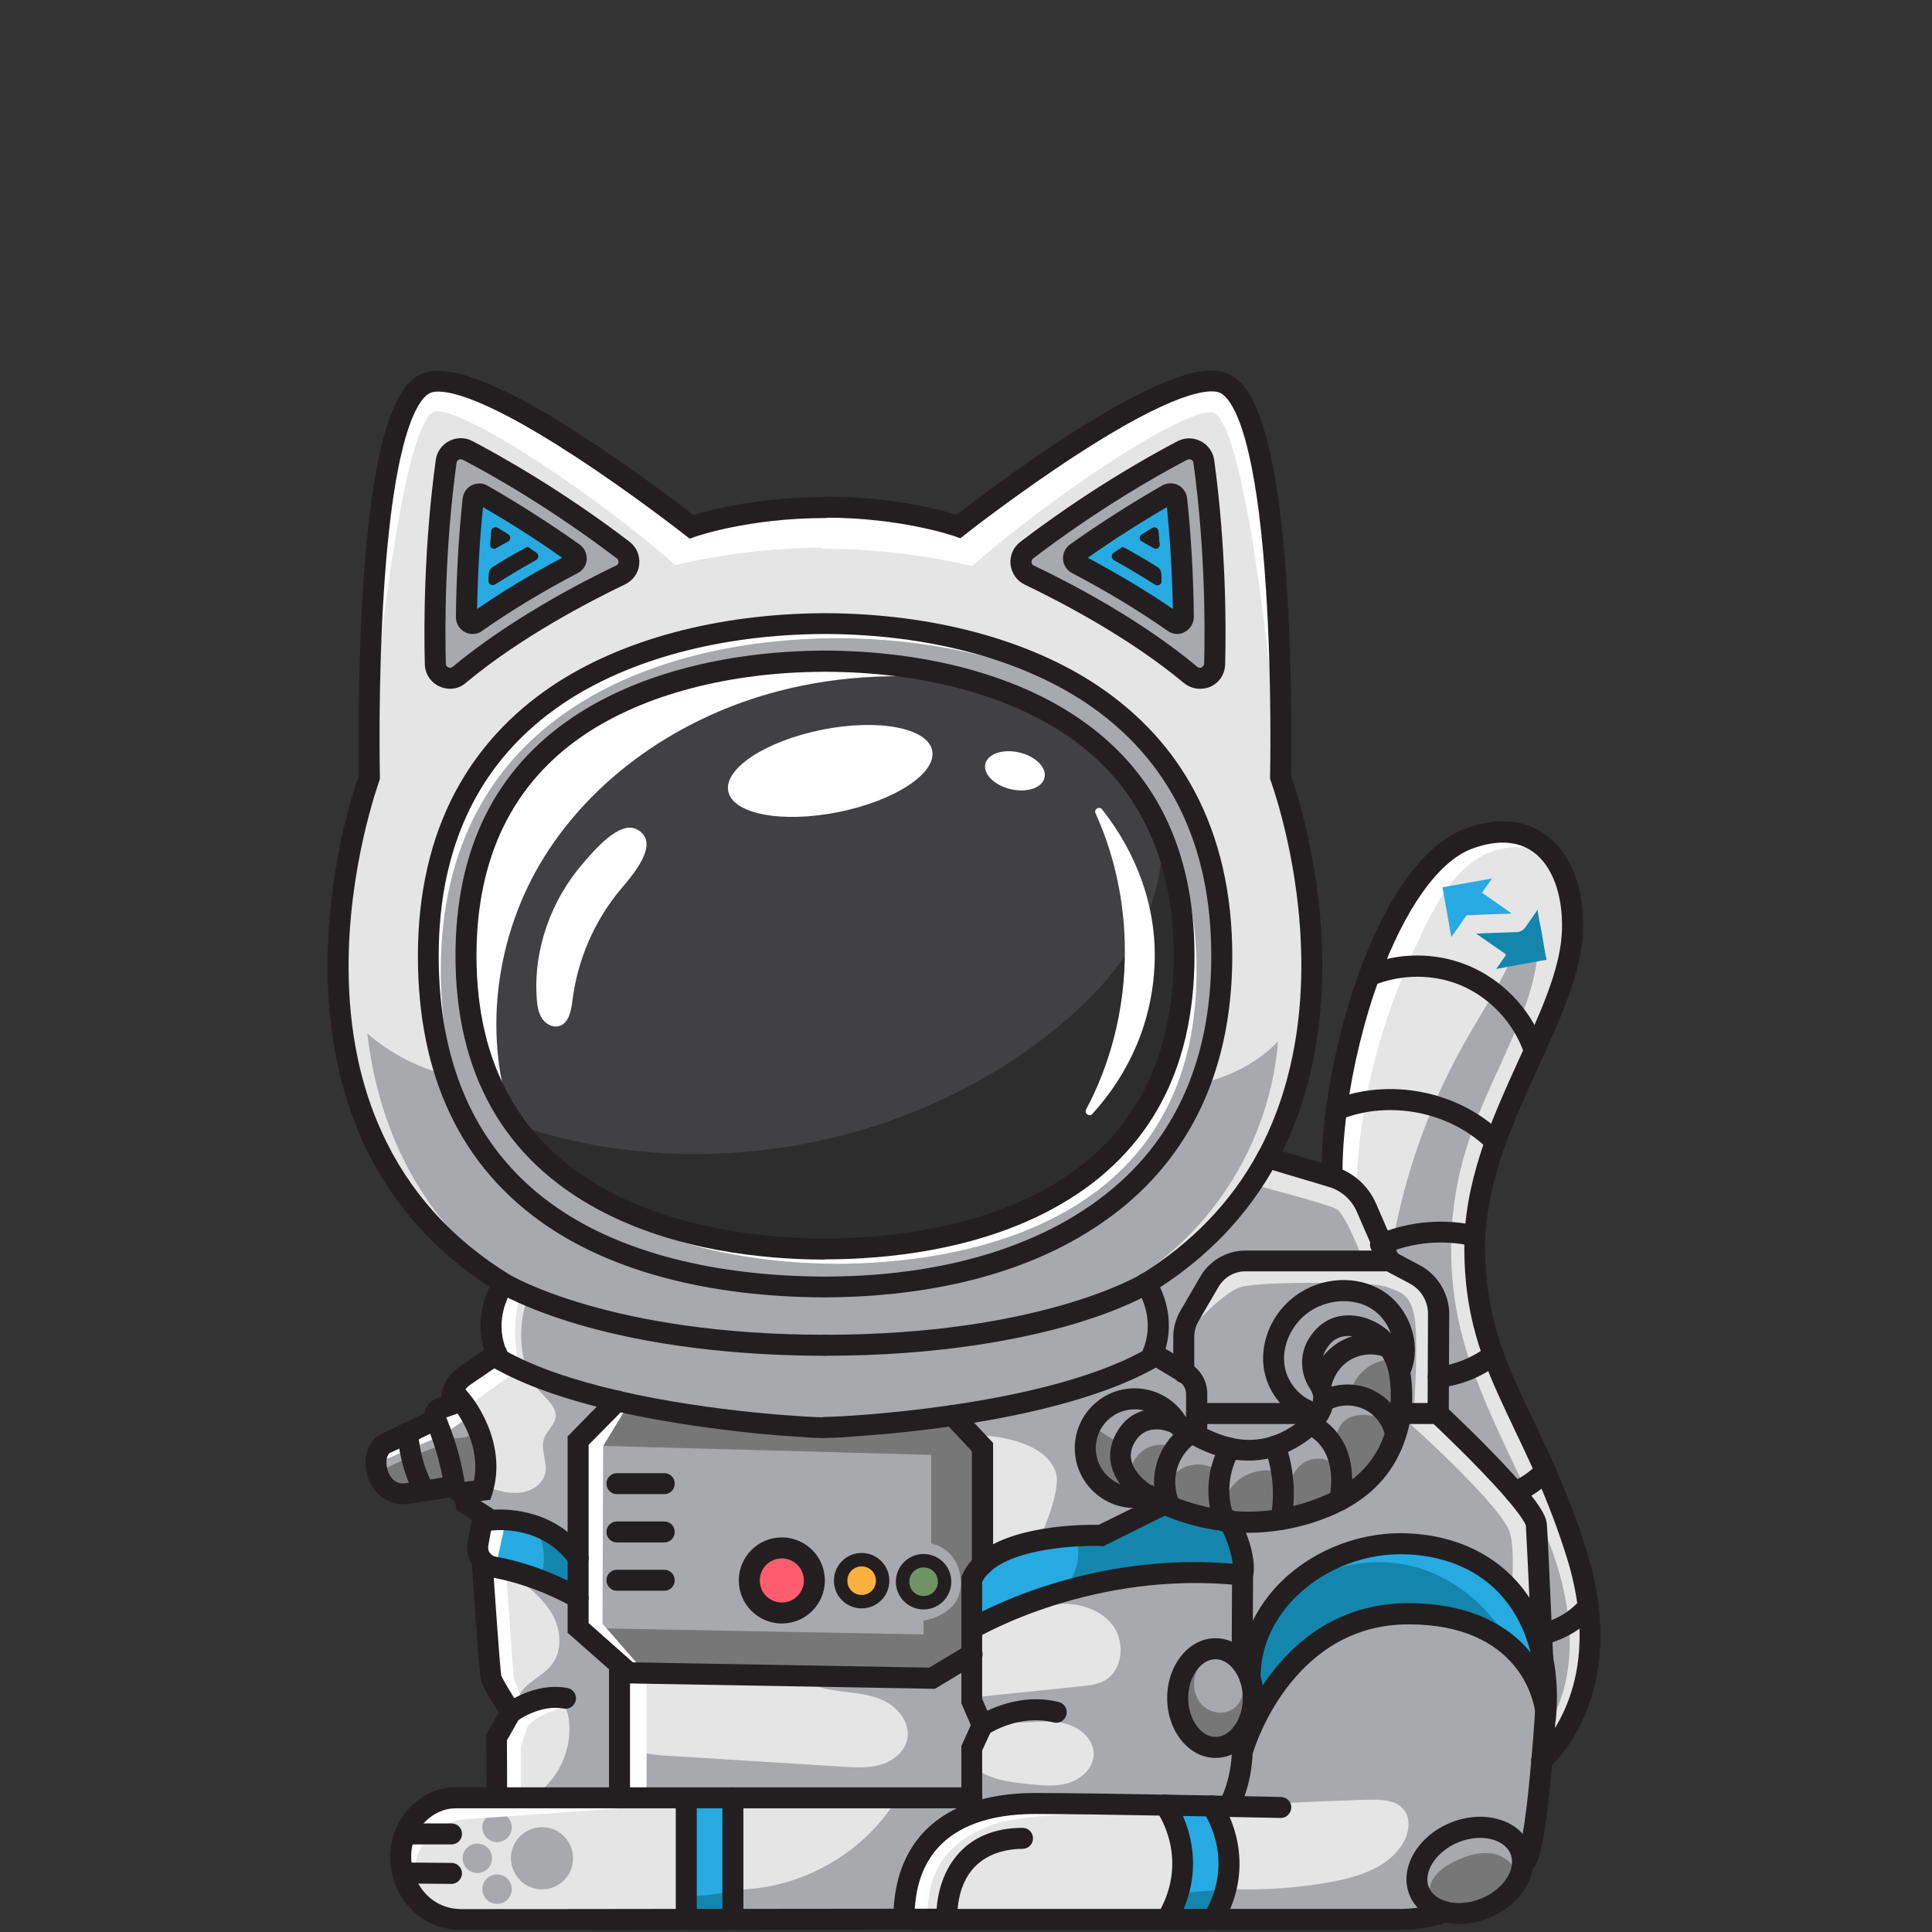<svg width="920" height="920" viewBox="0 0 920 920" fill="none" xmlns="http://www.w3.org/2000/svg">
<rect x="0" y="0" width="920" height="920" fill="#333333" stroke="none"/>
<g clip-path="url(#clip0_761_4135)">
<path d="M273.2 263.4C275 264.7 274.9 267.5 272.9 268.5C259.5 275.6 242.9 285.1 226.9 296.4C224.9 297.8 222.1 296.4 222.2 293.9C222.4 278.5 223.2 259 225.4 238C225.6 235.8 228 234.6 229.9 235.7C241.4 242.2 256.5 251.5 273.2 263.4ZM255.3 266.6C256.6 265.8 256.6 264 255.4 263.2C255.4 263.2 252.5 261.3 251.5 260.6C251.3 260.5 251 260.4 250.8 260.6C247.3 262.5 240.7 266.1 234.5 270.1C233.5 270.8 232.8 271.8 232.8 273L232.6 276.5C232.5 278.1 234.3 279.2 235.6 278.3L240.5 275.3C244 273.2 247.5 271 251.1 269L255.3 266.6ZM242 257.7C243.2 257 243.3 255.3 242.1 254.5C241.8 254.3 241.6 254.2 241.3 254L237 251.4C235.7 250.6 234 251.4 233.9 253L233.5 258C233.5 258.4 233.4 258.9 233.4 259.3C233.3 260.8 234.9 261.8 236.2 261C238 260 240 258.8 242 257.7Z" fill="#27AAE1"/>
<path d="M563.6 293.8C563.6 296.3 560.9 297.7 558.9 296.3C542.9 285 526.3 275.5 512.9 268.4C510.9 267.4 510.7 264.6 512.6 263.3C529.4 251.4 544.4 242.1 556 235.5C557.9 234.4 560.2 235.7 560.5 237.8C562.6 258.9 563.4 278.4 563.6 293.8ZM550.1 278.4C551.5 279.2 553.2 278.2 553.1 276.6L553 273C552.9 271.8 552.3 270.7 551.3 270.1C545.1 266.1 538.5 262.4 535 260.6C534.8 260.5 534.5 260.5 534.3 260.6C533.3 261.3 530.4 263.2 530.4 263.2C529.2 264 529.2 265.9 530.5 266.6L534.7 269C538.3 271.1 541.9 273.2 545.3 275.3L550.1 278.4ZM549.4 261C550.7 261.8 552.3 260.8 552.2 259.3C552.2 258.9 552.1 258.4 552.1 258L551.7 253C551.6 251.5 549.9 250.6 548.7 251.4L544.5 254C544.2 254.2 544 254.3 543.7 254.5C542.5 255.2 542.6 257 543.8 257.7C545.7 258.8 547.7 260 549.4 261Z" fill="#27AAE1"/>
<path d="M573.3 219.8C578.8 259.7 579 296.5 578.5 316.2C578.4 322.1 571.5 325.1 567 321.4C540.4 299.2 506.9 281.9 490.2 273.9C485.5 271.6 484.8 265.2 489 262C521 237.6 549.3 221.7 563.1 214.5C567.4 212.3 572.6 215 573.3 219.8ZM558.8 296.3C560.8 297.7 563.6 296.3 563.5 293.8C563.3 278.4 562.5 258.9 560.3 237.9C560.1 235.7 557.7 234.5 555.8 235.6C544.3 242.2 529.2 251.5 512.4 263.4C510.6 264.7 510.8 267.5 512.7 268.5C526.3 275.5 542.8 285 558.8 296.3Z" fill="#A7A9AC"/>
<path d="M296.7 262C300.9 265.2 300.2 271.6 295.5 273.9C278.9 281.9 245.4 299.2 218.7 321.4C214.2 325.2 207.4 322.1 207.2 316.2C206.7 296.5 206.9 259.8 212.4 219.8C213.1 215 218.3 212.3 222.6 214.5C236.4 221.7 264.7 237.6 296.7 262ZM272.9 268.5C274.9 267.5 275 264.7 273.2 263.4C256.4 251.5 241.4 242.2 229.8 235.6C227.9 234.5 225.6 235.7 225.3 237.9C223.1 258.9 222.3 278.4 222.1 293.8C222.1 296.3 224.8 297.7 226.8 296.3C242.9 285 259.4 275.5 272.9 268.5Z" fill="#A7A9AC"/>
<path d="M581.8 455.1C581.8 571.4 487.9 612.2 393.7 612.7C393.4 612.7 393.1 612.7 392.9 612.7H392C297.7 612.2 203.9 571.3 203.9 455.1C203.9 338.9 305.5 297.3 392 296.9C392.3 296.9 392.6 296.9 392.9 296.9C393.2 296.9 393.5 296.9 393.7 296.9C480.2 297.3 581.8 333.9 581.8 455.1ZM563.8 455.1C563.8 406.4 545.7 369.6 510.1 345.6C480.9 326 439.6 315 393.6 314.8H392.1C346.1 315 304.7 326 275.6 345.6C240 369.6 221.9 406.4 221.9 455.1C221.9 580.3 340.9 594.5 392.1 594.7H392.8H393.6C444.8 594.5 563.8 580.4 563.8 455.1Z" fill="#A7A9AC"/>
<path d="M563.8 455.1C563.8 580.3 444.8 594.5 393.6 594.7H392.8H392.1C355.1 594.5 282.4 587.1 245.2 535.4C244.9 535 244.6 534.6 244.4 534.2C230.7 514.7 221.9 488.9 221.9 455C221.9 406.3 240 369.5 275.6 345.5C304.8 325.9 346.1 314.9 392.1 314.7H393.6C418.8 314.8 442.7 318.2 463.9 324.4C481.3 329.5 497 336.6 510.2 345.5C529.9 358.7 544.2 375.9 553.1 396.9C560.2 414 563.8 433.4 563.8 455.1Z" fill="#414042"/>
<path d="M215 668.8L219.7 667.1C219.7 667.1 236.6 687.2 229.7 709.7L220.8 710.8H220.6C218.6 711 216.7 709.6 216.5 707.6C215.7 701.9 213.5 690.2 207.5 675.9C206.7 673.9 207.6 671.7 209.6 670.9L215 668.8Z" fill="#A7A9AC"/>
<path d="M202 709.6L202.1 710C199.7 710.4 196.9 710.8 193.8 711.2C178.8 713.2 174.8 691.2 183.8 687.2C186.9 685.8 190.6 684.1 194.1 682.4C194.1 682.3 195.3 698.1 202 709.6Z" fill="#A7A9AC"/>
<path d="M207.4 675.7C213.4 690 215.6 701.8 216.4 707.4C216.4 707.4 211.6 708.4 202.1 709.9L202 709.5C195.2 698 194.1 682.2 194.1 682.2C201 679 207.4 675.7 207.4 675.7Z" fill="#A7A9AC"/>
<path d="M439.8 763.1C445.3 763.1 449.8 758.6 449.8 753.1C449.8 747.6 445.3 743.1 439.8 743.1C434.3 743.1 429.8 747.6 429.8 753.1C429.8 758.7 434.3 763.1 439.8 763.1Z" fill="#709365"/>
<path d="M372.3 768.1C380.9 768.1 387.8 761.2 387.8 752.6C387.8 744 380.9 737.1 372.3 737.1C363.7 737.1 356.8 744 356.8 752.6C356.8 761.2 363.8 768.1 372.3 768.1Z" fill="#FF5C70"/>
<path d="M410.3 762.6C415.8 762.6 420.3 758.1 420.3 752.6C420.3 747.1 415.8 742.6 410.3 742.6C404.8 742.6 400.3 747.1 400.3 752.6C400.3 758.2 404.8 762.6 410.3 762.6Z" fill="#FBB040"/>
<path d="M658.2 592.3L661.7 600.3H593.1C586.1 600.3 579.6 604 576.1 610.1L566.5 626.6C564.7 629.6 563.8 633 563.8 636.5V653.6L549 644.8C551.2 639.6 555 626.6 545.8 611.2C573 594.5 591.3 573.6 603.5 551.3L634.3 560.5C641.7 562.7 647.7 568 650.7 575.1L658.2 592.3Z" fill="#E5E5E5"/>
<path d="M750.8 740.1C753.6 749.1 755.4 757.4 756.3 765.1C750.6 771.7 742.6 776.5 734.1 778.3C733.4 762 732.1 733.2 731.6 726.1C731.4 723.1 727.2 717.3 721.4 710.6C726.5 708.4 731.2 705.1 735.2 701.2L736 700.8C741 712.2 746.1 725 750.8 740.1Z" fill="#E5E5E5"/>
<path d="M735.9 817.9C736.8 808.1 736.4 798.6 734.6 789.6C734.6 789.2 734.4 784.7 734.1 778.3C742.7 776.5 750.6 771.8 756.3 765.1C762.4 814.9 734.1 838.5 734.1 838.5C734.9 829.7 735.4 822.1 735.7 817.9H735.9Z" fill="#E5E5E5"/>
<path d="M698.8 399.8C731.8 387.2 749.8 411.2 748.8 443.1C748.3 460 740.5 478.6 731.5 498.5L729.7 497.7C724 482.9 712.1 470.6 697.4 464.5C683 458.6 666.3 458.7 652 464.8C663.5 433.2 679.9 407 698.8 399.8Z" fill="#E5E5E5"/>
<path d="M684.8 673.1L684.9 655.9C694.4 654.8 703.5 651.1 711.1 645.3C717.5 663.1 726.6 679.5 736 700.9L735.2 701.3C731.2 705.3 726.5 708.5 721.4 710.7C707.7 694.5 684.8 673.1 684.8 673.1Z" fill="#E5E5E5"/>
<path d="M711.3 542.9L712.4 543.3C707.1 557.9 703.2 573.1 702.5 588.6H702.4C687.8 585.2 672.1 586.5 658.3 592.3L650.8 575C647.7 567.9 641.7 562.6 634.4 560.4C634.3 550.5 635 539.6 636.5 528.4C661.3 518.4 691.9 524.2 711.3 542.9Z" fill="#E5E5E5"/>
<path d="M702.3 588.6C702.3 590.7 702.2 592.7 702.2 594.8C702.3 614.9 705.8 630.6 711 645.2C703.5 651 694.3 654.8 684.8 655.8L684.9 625.6C684.9 617.7 680.5 610.4 673.5 606.7L661.5 600.3L658 592.3C672.1 586.5 687.7 585.2 702.3 588.6Z" fill="#E5E5E5"/>
<path d="M729.7 497.7L731.5 498.5C725 512.8 717.9 527.7 712.3 543.2L711.2 542.8C691.9 524.1 661.3 518.3 636.4 528.3C639.2 507.2 644.6 484.8 652 464.7C666.3 458.6 683 458.5 697.4 464.4C712.1 470.6 724 482.9 729.7 497.7Z" fill="#E5E5E5"/>
<path d="M661.7 641.9C659 638.1 655.3 635 650.9 633.1C647.4 631.6 643.4 630.8 639 631.5C633.4 632.5 629.6 636.2 627.2 640.3C623.9 645.8 624.2 652.8 627.8 658.2C629.4 660.6 630.6 663.6 630.3 667.2C630.1 669.1 629.5 671.1 628.3 673.2L627.8 673C626.1 672.7 624.4 672.2 622.8 671.5C614.3 667.9 607.9 659.3 606.8 650C605.5 639 611 627.6 619.9 621C630.1 613.4 645.1 612.1 655.9 618.8C666.7 625.6 672.1 640.5 667 652.2L666.5 652.3C665.5 648.6 663.9 645 661.7 641.9Z" fill="#A7A9AC"/>
<path d="M650.8 633.1C655.2 635 658.9 638 661.6 641.9C655.3 639.3 647.9 639.5 641.8 642.6C635.6 645.7 630.9 651.5 629.2 658.2L627.7 658.3C624.1 652.9 623.9 645.9 627.1 640.4C629.5 636.3 633.2 632.5 638.9 631.6C643.3 630.8 647.3 631.6 650.8 633.1Z" fill="#A7A9AC"/>
<path d="M666.4 652.8C667.5 658.2 668 665.3 667 673C666.6 676.3 665.8 679.8 664.7 683.2C663.3 675.9 658.2 669.4 651.4 666.3C644.7 663.3 636.6 663.6 630.2 667.2C630.5 663.7 629.3 660.6 627.7 658.2L629.2 658.1C630.9 651.4 635.6 645.5 641.8 642.5C647.9 639.5 655.3 639.2 661.6 641.8C663.8 644.9 665.4 648.5 666.2 652.3C666.3 652.5 666.3 652.7 666.4 652.8Z" fill="#A7A9AC"/>
<path d="M684.9 655.8L684.8 673H667.4L666.9 672.9C667.9 665.2 667.4 658.1 666.3 652.7C666.3 652.6 666.2 652.4 666.2 652.3L666.7 652.2C671.8 640.5 666.5 625.6 655.6 618.8C644.8 612 629.8 613.4 619.6 621C610.7 627.6 605.2 639 606.5 650C607.6 659.3 614 667.9 622.5 671.5L622.1 673H569.6V663.7C569.6 659.6 567.4 655.8 563.9 653.6L563.6 653.4V636.3C563.6 632.8 564.5 629.4 566.3 626.4L575.9 609.9C579.4 603.9 585.9 600.1 592.9 600.1H661.5L673.5 606.5C680.5 610.2 684.9 617.5 684.9 625.4V655.8Z" fill="#E5E5E5"/>
<path d="M623.9 678.6C622.1 680.3 620 682 617.3 683.7C613.9 685.9 610.5 687.5 607.2 688.6C599.6 691.1 592.3 691 585.9 689.6C578.6 688.1 572.3 685 567.7 682.3C568.6 681.7 569.5 681.2 570.4 680.8L569.9 679.8V673.1H622.4L622.8 671.6C624.4 672.3 626 672.8 627.8 673.1L628.3 673.3C627.2 675 625.8 676.8 623.9 678.6Z" fill="#E5E5E5"/>
<path d="M560.9 678.2C560.8 678.2 560.8 678.2 560.9 678.2C553.9 674.3 542.9 674.1 536.9 683.1C529 695 536.8 706.3 546.8 712.2C544.8 712.8 542.6 713.1 540.4 713.1C527.4 713.1 516.9 702.6 516.9 689.6C516.9 676.6 527.4 666.1 540.4 666.1C549.2 666.1 556.8 671 560.9 678.2Z" fill="#A7A9AC"/>
<path d="M554.6 716.3C551.2 714.8 548.6 713.4 546.8 712.3C536.7 706.4 528.9 695.1 536.9 683.2C542.9 674.2 553.9 674.4 560.9 678.3C562.4 679.2 564.7 680.7 567.7 682.3C562.5 685.6 558.5 690.6 556.4 696.3C553.9 703.1 554.2 710.8 557.1 717.3C556.2 716.9 555.4 716.6 554.6 716.3Z" fill="#A7A9AC"/>
<path d="M585.8 689.6C579.7 699.9 578.7 713.1 583.2 724.2C572.6 722.9 563.7 720.1 557 717.3C554.1 710.7 553.8 703 556.3 696.3C558.4 690.6 562.5 685.6 567.6 682.3C572.3 685 578.5 688.1 585.8 689.6Z" fill="#A7A9AC"/>
<path d="M585.5 724.4C584.7 724.3 584 724.2 583.2 724.2C578.7 713.1 579.8 699.9 585.8 689.6C592.3 691 599.5 691.1 607.1 688.6C611.1 699.8 612.1 712 609.9 723.6C601.2 725.1 592.9 725.2 585.5 724.4Z" fill="#A7A9AC"/>
<path d="M637 693.2C639.3 700 639.2 707.4 638 714.4C636.9 715 635.7 715.6 634.5 716.1C626 719.9 617.8 722.3 610 723.6C612.1 712 611.2 699.8 607.2 688.6C610.5 687.5 613.9 685.9 617.3 683.7C620 682 622.2 680.2 623.9 678.6C630.1 681 634.8 686.8 637 693.2Z" fill="#A7A9AC"/>
<path d="M651.4 666.3C658.2 669.4 663.3 675.9 664.7 683.2C661 694.8 653.2 706.5 638 714.4C639.2 707.3 639.4 699.9 637 693.2C634.8 686.8 630.1 681 623.8 678.5C625.7 676.7 627.1 674.9 628.1 673.2C629.3 671.1 630 669.1 630.1 667.2C636.6 663.7 644.7 663.3 651.4 666.3Z" fill="#A7A9AC"/>
<path d="M734.1 778.3C734.4 784.8 734.6 789.3 734.6 789.6C728.7 760 707.6 737 670.8 735.1C631.8 733.1 594.8 762.1 595.3 799.1C594.4 796.4 593.1 794 591.5 791.9L591.7 750.1C591.7 750.1 594.4 742.7 585.4 724.4C592.9 725.1 601.1 725 609.9 723.6C617.7 722.3 625.9 720 634.4 716.1C635.6 715.6 636.8 715 637.9 714.4C653 706.5 660.9 694.8 664.6 683.2C665.7 679.7 666.4 676.3 666.9 673L667.4 673.1H684.8V673.2C684.8 673.2 707.6 694.6 721.4 710.6C727.2 717.4 731.3 723.2 731.6 726.1C732.1 733.2 733.4 762 734.1 778.3Z" fill="#E5E5E5"/>
<path d="M734.6 789.6C736.4 798.5 736.8 808.1 735.9 817.9H735.7C735.8 815.8 735.9 814.6 735.9 814.6C735.9 814.6 731.3 768.4 670.6 768.4C613.5 768.4 593.9 826.1 591.8 833C591.9 830.6 591.8 828 591.6 825.3C594.8 821 596.9 815.2 596.9 808.7C596.9 805.3 596.4 802.1 595.4 799.2C594.9 762.2 631.9 733.2 670.9 735.2C707.6 737 728.7 760 734.6 789.6Z" fill="#27AAE1"/>
<path d="M591.6 825.3C588.3 829.5 583.8 832.2 578.9 832.2C569 832.2 560.9 821.7 560.9 808.7C560.9 795.7 569 785.2 578.9 785.2C583.9 785.2 588.3 787.8 591.6 792C593.2 794 594.5 796.5 595.4 799.2C596.4 802.1 596.9 805.3 596.9 808.7C596.8 815.1 594.8 821 591.6 825.3Z" fill="#A7A9AC"/>
<path d="M687.8 910.3C682.2 908.8 677.8 905.4 675.8 900.5C671.7 890.5 679.2 878 692.5 872.6C705.8 867.2 719.9 870.8 724 880.8C724.7 882.6 725.1 884.5 725.1 886.4C725.2 895.1 718.2 904.3 707.3 908.7C700.5 911.4 693.5 911.9 687.8 910.3Z" fill="#A7A9AC"/>
<path d="M585.2 860.1C585.2 860.1 591.3 850.4 591.7 832.9C593.8 826 613.4 768.4 670.5 768.4C731.2 768.4 735.8 814.6 735.8 814.6C735.8 814.6 735.7 815.8 735.6 817.9C735.3 822 734.8 829.7 734 838.5C732.3 858.4 729.5 883.8 726 886.4H724.9C724.9 884.5 724.5 882.6 723.8 880.8C719.7 870.8 705.6 867.2 692.3 872.6C679 878 671.5 890.5 675.6 900.5C677.6 905.4 682.1 908.8 687.6 910.3C686.9 910.6 679 914 666.6 914H577.5C593.3 887.2 579.8 864.4 576.9 860C579.9 860 582.6 860.1 585.2 860.1Z" fill="#E5E5E5"/>
<path d="M577.1 860C580 864.4 593.4 887.1 577.7 914H555.7C572 886.2 557 862.8 554.8 859.6C562.5 859.7 570.1 859.8 577.1 860Z" fill="#27AAE1"/>
<path d="M450.8 914H435.7C432.7 914 430.4 911.5 430.6 908.5C432.1 885.5 443.7 870.5 462.9 863.4C471.4 860.3 481.4 858.7 492.8 858.7C505.2 858.7 530.7 859.1 554.8 859.5C557 862.7 572 886.1 555.7 913.9H450.8V914Z" fill="#E5E5E5"/>
<path d="M462.8 863.1L462.9 863.4C443.7 870.4 432.1 885.5 430.6 908.5C430.4 911.5 432.7 914 435.7 914H446.9C446.9 914 400.2 914 349 914.1V856.2H462.8V863.1Z" fill="#E5E5E5"/>
<path d="M349 856.1V914C341.6 914 334.2 914 326.8 914V856.1H349Z" fill="#27AAE1"/>
<path d="M349 856.1H295V794L295.7 793.2L299.5 796.5L443.8 799.1L462.8 787.7V810.1L467.8 821.6L462.8 832.6V856.2H349V856.1Z" fill="#E5E5E5"/>
<path d="M326.8 914V914.1C276.5 914.1 227.7 914.2 219.8 914.2C202.7 914.2 190.8 900.2 190.8 884.2C190.8 868.2 203.3 856.2 216.8 856.2H326.8V914Z" fill="#E5E5E5"/>
<path d="M243.4 815.4C243.4 815.4 234.9 802.2 234 799.2C233.2 796.2 229.8 744.4 229.7 743.2C231.1 744.8 233 746 235.3 746.4C244.3 748 258.8 751.9 275.3 761V775.2L295.7 793.3L295 794.1V856.2H236.7L236.5 827.4L243.4 815.4Z" fill="#E5E5E5"/>
<path d="M467.8 821.6L462.8 810.1V775.7C462.8 775.7 518.7 742.1 591.7 750.1L591.5 791.9C588.2 787.7 583.7 785.1 578.8 785.1C568.9 785.1 560.8 795.6 560.8 808.6C560.8 821.6 568.9 832.1 578.8 832.1C583.8 832.1 588.3 829.5 591.5 825.2C591.7 827.9 591.7 830.5 591.7 832.9C591.3 850.4 585.2 860.1 585.2 860.1C582.6 860.1 579.9 860 577.1 860C570.2 859.9 562.6 859.7 554.8 859.6C530.7 859.2 505.2 858.8 492.8 858.8C481.4 858.8 471.4 860.4 462.9 863.5L462.8 863.2V832.6L467.8 821.6Z" fill="#E5E5E5"/>
<path d="M583.2 724.2C584 724.3 584.7 724.4 585.5 724.4C594.5 742.7 591.8 750.1 591.8 750.1C518.7 742.1 462.9 775.7 462.9 775.7V752.1C464.1 749.4 465.8 747.1 467.9 745.1C484.1 729.6 524.4 731.2 524.4 731.2L554.7 716.2C555.5 716.5 556.3 716.9 557.1 717.2C563.7 720.1 572.6 722.9 583.2 724.2Z" fill="#27AAE1"/>
<path d="M609.8 370.1C609.8 370.1 613.8 192.1 581.8 182.1C554.4 173.5 456.4 250.8 456.4 250.8C456.4 250.8 430.8 241.6 393 241.6H392.7C392.4 241.6 392.1 241.6 391.7 241.6C354.4 241.7 329.2 250.8 329.2 250.8C329.2 250.8 231.2 173.6 203.9 182.1C171.9 192.1 175.9 370.1 175.9 370.1C175.9 370.1 114.9 534.1 239.9 611.1C239.9 611.1 287.6 640.5 392.7 640.5H393C498.2 640.5 545.8 611.1 545.8 611.1C573 594.4 591.3 573.5 603.5 551.2C647.2 470.6 609.8 370.1 609.8 370.1ZM489 262C521 237.6 549.3 221.7 563.1 214.5C567.4 212.3 572.6 215 573.3 219.8C578.8 259.7 579 296.5 578.5 316.2C578.4 322.1 571.5 325.1 567 321.4C540.4 299.2 506.9 281.9 490.2 273.9C485.5 271.6 484.8 265.2 489 262ZM212.4 219.8C213.1 215 218.3 212.3 222.6 214.5C236.3 221.7 264.7 237.6 296.7 262C300.9 265.2 300.2 271.6 295.5 273.9C278.9 281.8 245.4 299.2 218.7 321.4C214.2 325.2 207.4 322.1 207.2 316.2C206.8 296.5 206.9 259.8 212.4 219.8ZM393.7 612.8H392C297.7 612.3 203.9 571.4 203.9 455.2C203.9 339 305.5 297.3 392 296.9C392.3 296.9 392.6 296.9 392.9 296.9C393.2 296.9 393.5 296.9 393.7 296.9C480.2 297.4 581.8 334 581.8 455.2C581.8 576.4 488 612.3 393.7 612.8Z" fill="#E5E5E5"/>
<path d="M569.8 679.7L570.3 680.7C569.4 681.1 568.4 681.7 567.6 682.2C564.7 680.5 562.4 679 560.8 678.2C556.8 671 549.1 666.1 540.3 666.1C527.3 666.1 516.8 676.6 516.8 689.6C516.8 702.6 527.3 713.1 540.3 713.1C542.5 713.1 544.7 712.8 546.7 712.2C548.5 713.3 551.2 714.7 554.5 716.2L524.2 731.2C524.2 731.2 483.9 729.6 467.7 745.1V689.1L453.6 674.1C485.4 669.5 522.8 661.3 547.7 647.1C547.7 647.1 548.2 646.2 548.9 644.7L563.7 653.5L564 653.7C567.5 655.8 569.7 659.6 569.7 663.8V679.7H569.8Z" fill="#E5E5E5"/>
<path d="M553.1 276.6C553.2 278.2 551.4 279.3 550.1 278.4L545.2 275.4C541.7 273.3 538.2 271.1 534.6 269.1L530.4 266.7C529.1 265.9 529.1 264.1 530.3 263.3C530.3 263.3 533.2 261.4 534.2 260.7C534.4 260.6 534.7 260.5 534.9 260.7C538.4 262.6 545 266.2 551.2 270.2C552.2 270.8 552.8 271.9 552.9 273.1L553.1 276.6Z" fill="#231F20"/>
<path d="M552.2 259.3C552.3 260.8 550.7 261.8 549.4 261C547.7 260 545.7 258.9 543.7 257.8C542.5 257.1 542.4 255.4 543.6 254.6C543.9 254.4 544.1 254.3 544.4 254.1L548.6 251.5C549.9 250.7 551.6 251.5 551.6 253.1L552 258.1C552.1 258.4 552.1 258.8 552.2 259.3Z" fill="#231F20"/>
<path d="M453.7 674.1C420.3 679 393 679.9 393 679.7H392.7C392.7 680 341.8 678.1 293.8 667C273.2 662.2 253.2 655.8 237.8 647.1C237.8 647.1 237.3 646.2 236.6 644.7C234.4 639.5 230.6 626.5 239.8 611.1C239.8 611.1 287.5 640.5 392.6 640.5H392.9C498.1 640.5 545.7 611.1 545.7 611.1C554.9 626.5 551.1 639.5 548.9 644.7C548.2 646.3 547.7 647.1 547.7 647.1C523 661.3 485.5 669.5 453.7 674.1Z" fill="#E5E5E5"/>
<path d="M467.8 689.1V745.1C465.7 747.1 464 749.5 462.8 752.1V787.7L443.8 799.1L299.5 796.5L295.7 793.2L275.3 775.1V686L293.9 667.1C341.9 678.2 392.8 680.1 392.8 679.8H393.1C393.1 680 420.4 679.1 453.8 674.2L467.8 689.1ZM449.8 753.1C449.8 747.6 445.3 743.1 439.8 743.1C434.3 743.1 429.8 747.6 429.8 753.1C429.8 758.6 434.3 763.1 439.8 763.1C445.3 763.1 449.8 758.7 449.8 753.1ZM420.3 752.6C420.3 747.1 415.8 742.6 410.3 742.6C404.8 742.6 400.3 747.1 400.3 752.6C400.3 758.1 404.8 762.6 410.3 762.6C415.8 762.6 420.3 758.2 420.3 752.6ZM387.8 752.6C387.8 744 380.9 737.1 372.3 737.1C363.7 737.1 356.8 744 356.8 752.6C356.8 761.2 363.7 768.1 372.3 768.1C380.9 768.1 387.8 761.2 387.8 752.6Z" fill="#A7A9AC"/>
<path d="M293.8 667.1L275.3 686V741.8C259.8 720.4 234 723.9 234 723.9L231 722L222 716.2L220.9 711.2L220.8 710.7L229.7 709.6C236.6 687.1 219.7 667 219.7 667L215 668.7V666.8C215 662.2 217.3 657.9 221.1 655.3L236.8 644.6C237.5 646.2 238 647 238 647C253.2 655.8 273.3 662.3 293.8 667.1Z" fill="#E5E5E5"/>
<path d="M229.7 743.1C227.9 741 227.1 738.2 227.6 735.3L229.7 723.9L230.9 722L233.9 723.9C233.9 723.9 259.7 720.5 275.2 741.8V760.9C258.7 751.8 244.2 747.9 235.2 746.3C233 745.9 231.1 744.7 229.7 743.1Z" fill="#27AAE1"/>
<path d="M255.4 263.2C256.6 264 256.6 265.9 255.3 266.6L251.1 269C247.5 271.1 243.9 273.2 240.5 275.3L235.7 278.3C234.3 279.1 232.6 278.1 232.7 276.5L232.9 273C233 271.8 233.6 270.7 234.6 270.1C240.8 266.1 247.4 262.4 250.9 260.6C251.1 260.5 251.4 260.5 251.6 260.6C252.5 261.3 255.4 263.2 255.4 263.2Z" fill="#231F20"/>
<path d="M242.1 254.6C243.3 255.3 243.2 257.1 242 257.8C240 258.8 238 260 236.3 261C235 261.8 233.4 260.8 233.5 259.3C233.5 258.9 233.6 258.4 233.6 258L234 253C234.1 251.5 235.8 250.6 237.1 251.4L241.3 254C241.5 254.2 241.8 254.4 242.1 254.6Z" fill="#231F20"/>
<path d="M258.1 899.7C266.3 899.7 272.9 893.1 272.9 884.9C272.9 876.7 266.3 870.1 258.1 870.1C249.9 870.1 243.3 876.7 243.3 884.9C243.4 893.1 250 899.7 258.1 899.7Z" fill="#A7A9AC"/>
<path d="M236.7 877.2C240.6 877.2 243.7 874.1 243.7 870.2C243.7 866.3 240.6 863.2 236.7 863.2C232.8 863.2 229.7 866.3 229.7 870.2C229.7 874 232.8 877.2 236.7 877.2Z" fill="#A7A9AC"/>
<path d="M227.3 891.9C231.2 891.9 234.3 888.8 234.3 884.9C234.3 881 231.2 877.9 227.3 877.9C223.4 877.9 220.3 881 220.3 884.9C220.3 888.8 223.4 891.9 227.3 891.9Z" fill="#A7A9AC"/>
<path d="M236.7 906.6C240.6 906.6 243.7 903.5 243.7 899.6C243.7 895.7 240.6 892.6 236.7 892.6C232.8 892.6 229.7 895.7 229.7 899.6C229.7 903.5 232.8 906.6 236.7 906.6Z" fill="#A7A9AC"/>
<path d="M563.8 455.1C563.8 580.3 444.8 594.5 393.6 594.7H392.8H392.1C355 594.5 282.4 587.1 245.2 535.4C330.1 564.6 429.3 547.8 499.8 492.2C515.4 479.9 529.8 465.7 539.9 448.5C549 433 554.3 414.8 553.1 396.9C560.2 414 563.8 433.4 563.8 455.1Z" fill="#2D2D2D"/>
<path d="M174.9 492.1C186.1 501.9 199.7 508.8 214.2 512.2C227 547.2 256 574.3 289.8 589.9C323.6 605.5 361.5 610.4 398.8 610.3C433.6 610.2 469.1 605.7 500.6 590.8C532.1 576 559.4 549.7 569.8 516.5C584.6 513.1 598.1 506.8 608.6 495.9C604.8 542.9 578.1 586.5 537.7 610.6C508.6 628 474.3 634.9 440.5 637.4C404.3 640.1 367.9 638 331.7 635.6C308.6 634.1 284.9 632.2 263.8 622.8C238.7 611.4 184.8 576.1 174.9 492.1Z" fill="#A7A9AC"/>
<path d="M250.3 650.7C247.2 640.2 247.5 628.8 251.1 618.4C344.2 652.3 450.3 648.8 542.4 612.4C565 603.5 582.6 583.1 598.3 564.5C598.3 564.5 632 573.3 636.4 575.7C640.8 578.1 649.2 600.3 649.2 600.3C649.2 600.3 594.5 593.4 585.2 601.7C575.8 610.1 563.8 636.4 563.8 636.4C563.8 636.4 581.3 615.3 591.5 612.7C601.8 610.1 654.2 610.4 660 612.7C665.8 615.1 670.8 615.2 673.3 625.6C675.8 636 673.3 671.5 673.3 671.5L667.4 666.9V643.8C667.4 643.8 666.3 618.8 645.5 614.9C624.7 611 604.4 627.5 607.1 643.8C609.8 660.1 622.2 673 622.2 673C622.2 673 601.7 694 585.7 689.5C569.7 685 567.5 682.2 567.5 682.2C567.5 682.2 556.7 667.1 540.2 666.1C523.7 665.1 511.7 683.8 516.7 693.5C521.7 703.1 526.6 717.4 546.6 712.3L554.4 716.3L524.1 731.3H495.7C495.7 731.3 505.7 709.3 502.7 700.9C496.6 683.2 463.6 683.3 463.6 683.3L457 677.9C457 677.9 382.8 685.7 327.2 673.4C271.8 661.1 250.3 650.7 250.3 650.7Z" fill="#A7A9AC"/>
<path d="M518.6 678.1C523 681 527.5 683.9 531.9 686.7C531.1 687.5 534.9 683.6 534.2 684.3C535.7 690.4 536.8 697.1 538.2 703.2C538 698.3 540.5 693.4 544.5 690.6C548.5 687.8 554 687.2 558.5 689.1C556.7 694.8 554.4 701.7 555.8 707.5C557.4 703.1 561.2 699.5 565.6 698.1C570.1 696.7 575.2 697.3 579.1 699.9C578 706 579.7 712.4 581.9 718.3C582.9 712.2 586.6 706.6 591.9 703.3C597.2 700.1 603.9 699.3 609.8 701.2C610.7 706.3 612.4 709.5 613.3 714.6C612.9 707.8 615.1 700.4 620.7 696.6C626.3 692.8 635.5 694.5 637.8 700.9C635.9 697.1 637.2 693.3 636.5 689.1C635.8 684.9 636.6 680.3 639.5 677.3C642.4 674.3 646.8 673.4 650.9 673.8C655 674.2 658.9 675.9 662.7 677.5C659.1 670 650.7 665 642.3 665.4C644.5 654.3 653.7 646.4 665 647.5C672.1 666 667.5 687.9 654 702.5C640.5 717.1 620.4 724.5 600.6 725.1C580.8 725.8 561.1 720.1 543.1 711.8C534.4 714.1 526 709.5 520.3 702.6C514.5 695.8 514.7 686.2 518.6 678.1Z" fill="#777777"/>
<path d="M227.8 681.7C223.6 684.5 218.3 685.5 213.5 684.4C213.3 686.1 213.5 685.5 213.3 687.3C202.9 690.5 192.8 694.6 183.1 699.5C184.5 705.2 188.3 708.7 194.2 709.4C200 710.1 205.9 708.6 211.7 707.5C217.5 706.5 223.7 706 229 708.6C231.2 699.9 230.9 690.2 227.8 681.7Z" fill="#777777"/>
<path d="M243.2 647.6C248.8 653.7 254.4 659.7 260.1 665.8C262.4 668.3 264.9 671.2 264.6 674.5C264.3 678.5 260.5 681.2 259.1 684.9C257.2 690.2 260.8 696.1 259.6 701.6C258.4 706.8 253.1 710.2 247.7 710.8C242.3 711.4 237.1 709.8 232 708.2C231.2 712.7 226.2 713.9 221.9 712.6C227.4 721.4 238.9 723.8 249.1 725.5C259.3 727.2 270.8 729.6 276.4 738.3C279.8 721.8 270.8 704.1 276.1 688.1C279.3 678.3 287.3 671 294.9 664.1C277.6 658.8 260.5 653 243.2 647.6Z" fill="#A7A9AC"/>
<path d="M244.4 750.2C251.3 755.4 258.3 760.8 262.7 768.2C267.1 775.6 268.1 785.7 262.8 792.6C258.3 798.5 249.9 801.2 246.8 808C250.5 807.3 255.5 807 259.3 807.4C263.1 807.8 266.8 809.5 268.9 812.7C270.1 814.6 270.6 816.8 270.9 819C272.7 833 265.8 847.8 253.9 855.4C268 854.7 281.5 854.8 295.6 854.1C295.3 834.9 295.8 815.6 297 796.4C294.3 791.5 289.8 787.3 284.9 784.5C280 781.7 275 777.9 274 772.3C273.6 769.9 274 767.4 273.5 765.1C272.4 759.6 266.9 756.2 261.5 754.5C256.1 752.8 249.1 753 244.4 750.2Z" fill="#A7A9AC"/>
<path d="M295.4 825.9C297.5 833.5 307.3 835.4 315.2 835.9C344 837.7 372.8 839.5 401.6 841.3C407.7 841.7 413.9 842 419.8 840.2C425.6 838.4 431 833.9 432.1 827.9C433.4 820.7 428.2 813.7 421.7 810.3C415.3 806.9 407.8 806.3 400.6 805.4C393.4 804.5 385.9 803 380.3 798.3C395.9 798.7 412 797.5 427.6 797.1C433.3 797 439.2 796.8 444.5 794.5C451.4 791.6 456.4 785.6 461.2 779.8C461.6 789.2 462 798.6 462.4 808C462.6 812.5 466.1 814.8 468.4 818.7C461.7 830.1 460.6 844.5 465.5 856.8C464.9 856.2 464.4 855.6 463.9 855C407.6 857.3 352.8 857.9 296.5 857.1C296.2 846.2 295.7 836.8 295.4 825.9Z" fill="#A7A9AC"/>
<path d="M351.1 899.8C380.8 899.4 409.8 883.4 425.9 858.5C439.5 857.3 450.3 857.4 463.8 856.3C464 858.7 464 859.2 464.2 861.6C443.9 869.9 429.9 891.6 430.7 913.5C404.7 914 378.6 914.5 352.6 915C346.7 912 347.2 905.2 351.1 899.8Z" fill="#A7A9AC"/>
<path d="M585.1 899.5C601.4 900.2 617.7 899.1 633.7 896.2C646.9 893.8 661.1 889.3 668 877.9C670.9 873 672.1 866.4 668.6 861.9C664.9 857.1 657.9 856.9 651.9 857C636.1 857.5 620.4 858.1 604.7 859C598.5 857.9 590.5 858.7 584.7 861.2C586.5 853.2 588.3 845.1 590.1 837C594.8 815.7 608.9 796.9 626.6 784.2C644.3 771.5 667.4 765.8 688.7 770.8C710 775.8 728.7 792.1 734.6 813.1C740.9 835.7 732.4 860.5 728.6 883.6C722.3 869.3 702.3 863.2 689.1 871.6C675.9 880 672.9 900.7 683.2 912.4C678.5 913.3 673.7 914.3 669 915.2C638.8 915.1 608.5 913.6 578.3 913.5C581 908.4 582.2 904.7 585.1 899.5Z" fill="#A7A9AC"/>
<path d="M462.3 840.4C469.6 847.2 480.3 848.6 490.2 849.6C496.6 850.3 503.2 850.9 509.3 848.9C515.4 846.9 520.9 841.5 520.8 835C520.7 827.1 512.6 821.4 504.8 820.2C497 819 489 820.7 481.1 820.2C473.2 819.7 464.5 816 462.2 808.4C479.7 806.6 497.2 804.8 514.7 803C518.4 802.6 522.2 802.2 525.6 800.5C534.6 795.8 536 782.3 530 774.1C524 766 512.9 762.9 502.8 763.9C492.7 764.9 483.4 769.3 474.2 773.7C506.9 752.2 548 744.1 586.4 751.5C587.4 764.4 589.8 776.3 588.7 789.1C585.2 782.8 575.5 782.3 569.8 786.7C564.1 791.1 561.8 798.8 561.5 806C561.2 811.5 561.9 817.2 564.3 822.1C566.8 827 571.3 831.1 576.7 832.2C582.1 833.3 588.3 830.8 590.7 825.8C588.9 837.3 588.1 849 586.3 860.5C544.7 857.5 502.4 854.6 461.8 864.2C461.8 855.9 462.5 848.7 462.3 840.4Z" fill="#A7A9AC"/>
<path d="M580.2 786.8C574.4 788.4 569.8 793.5 568.8 799.4C568 804.1 569.4 809.2 573 812.4C576.5 815.6 582.1 816.6 586.3 814.3C590.5 812.1 592.9 806.6 591.2 802.2C591.8 807.2 593.8 812 593 816.9C592.2 821.9 589.8 826.8 585.5 829.6C578.6 834.1 568.4 831.1 563.8 824.2C559.2 817.3 559.7 807.9 563.7 800.6C567.7 793.3 572.8 790.4 580.2 786.8Z" fill="#777777"/>
<path d="M684.5 909.7C680.1 906.8 679.5 900.2 682 895.5C684.5 890.8 689.3 887.9 694.1 885.7C699.6 883.2 705.9 881.5 711.8 882.9C717.7 884.3 723 889.6 722.7 895.6C714.5 907.8 696.7 917.8 684.5 909.7Z" fill="#777777"/>
<path d="M275.3 775.2L439.8 778.3V771.7C439.8 771.7 458.3 769.1 457.5 753.1C456.8 737.1 443.4 735 443.4 735V692.8L286.1 688.5L299.4 668.2C299.4 668.2 387.5 686 453.6 674L467.7 689V745L461.2 757.8L461.8 783.9L462.7 787.6L443.7 799L296.8 796.2L275.3 775.2Z" fill="#777777"/>
<path d="M699.1 645.7C688.7 614.1 688.3 579.2 698.1 547.4C705.2 524.2 717.4 502.9 725.9 480.2C729.9 469.6 732.2 458.9 732.8 448.2C729.6 447.8 726.4 447.5 723.2 447.4C722.2 450.4 721 453.4 719.7 456.4C713.5 470.4 704.9 483.2 697.4 496.5C679.7 527.9 667.7 562.4 662.2 598C675.1 598.6 682.4 614.8 683.2 627.7C684 640.6 680.8 653.9 684.7 666.2C690.8 685.4 711.6 695.6 722.7 712.3C733 727.7 734.3 747.2 733.9 765.7C733.5 784.2 731.5 804.4 737.1 822.1C753.5 795.2 748.3 760.2 736.3 731.1C724.2 702.1 708.9 675.7 699.1 645.7Z" fill="#A7A9AC"/>
<path d="M666.9 673.9C666.9 673.9 710.9 712.7 718.4 728.3C721.8 735.5 719.8 757.2 719.8 757.2C719.8 757.2 692.1 730.9 667.5 734.5C642.9 738.1 610 741.1 597.9 785.1L590.9 778.3L591.6 745.1L585.5 724.4C585.5 724.4 612.2 728.7 638 714.4C663.8 700.1 666.9 673.9 666.9 673.9Z" fill="#A7A9AC"/>
<path d="M496.6 762.8C502.3 760.8 507.3 756.7 510.3 751.5C513.3 746.2 514.2 739.9 512.9 734C519 736.1 525 732 530.5 728.7C538.4 724 546.4 719.2 554.3 714.5C563.6 720 574.6 722.6 585.4 723.1C589.6 732 591.5 740.6 592 750.5C560.7 744.1 525.2 748.6 496.6 762.8Z" fill="#1486AD"/>
<path d="M594.8 805.9C593.4 786.2 603.4 766.4 619.6 755.1C635.7 743.8 657.3 741 676.1 746.8C694.9 752.7 710.8 766.8 719.7 784.4C700.6 770.9 676.1 766.4 653.4 772C630.7 777.6 610.7 793.5 600.1 814.3C597.1 811.4 595.1 810 594.8 805.9Z" fill="#1486AD"/>
<path d="M562.4 901.4C569 900.9 575.6 900.4 582.2 899.9C581.4 903.9 580.2 908.5 576.3 909.9C574.8 910.4 573.1 910.4 571.5 910.3C566.4 910 561.2 909.7 556.1 909.4C558.1 906.7 560.5 904 562.4 901.4Z" fill="#1486AD"/>
<path d="M327.7 902.5C334.5 903 341.5 902.2 348 900.4C346.9 904.7 347.1 908.6 347.7 913C340.6 910.2 332.7 909.4 325.2 910.9C325.3 908.1 327.5 905.3 327.7 902.5Z" fill="#1486AD"/>
<path d="M274 739.7C273.6 746.1 273.2 752.5 272.8 758.9C267.7 756.2 262.1 755.1 256.5 753.7C260.5 744.9 259.6 734 254.2 726C260.9 731 267.4 734.7 274 739.7Z" fill="#1486AD"/>
<path d="M463.9 324.6C432.8 320.2 401 321.2 370.7 329.1C324.1 341.2 281.2 370.3 256.9 411.8C235.5 448.4 230 494.7 244.3 534.3C230.6 514.8 221.8 489 221.8 455.1C221.8 406.4 239.9 369.6 275.5 345.6C304.7 326 346 315 392 314.8H393.5C418.8 315 442.7 318.3 463.9 324.6Z" fill="white"/>
<path d="M517.2 528.3C540.1 485.4 541.8 431.6 521.7 387.3C520.8 385.3 523.5 383.7 524.8 385.4C541.3 406.3 550.9 432 549.8 458.9C548.8 486 538.1 510.8 520.1 530.5C518.8 532 516.2 530.2 517.2 528.3Z" fill="white"/>
<path d="M393.7 296.9C393.4 296.9 393.1 296.9 392.9 296.9C392.7 296.9 392.3 296.9 392 296.9C305.5 297.4 203.9 334 203.9 455.2C203.9 499.9 217.8 533.5 240.2 557.9C221.3 534.2 209.9 502.8 209.9 462.2C209.9 341 311.6 304.4 398 303.9C398.3 303.9 398.6 303.9 398.9 303.9C399.2 303.9 399.5 303.9 399.7 303.9C453.9 304.2 514.1 318.7 551.5 359.4C514.8 313.3 450.9 297.2 393.7 296.9ZM537.6 370.9C555 393 563.8 421.2 563.8 455.2C563.8 580.4 444.8 594.6 393.6 594.8H392.8H392.1C357.8 594.6 293 588.2 254 546.3C292 594.5 361.9 601.6 398.1 601.8H398.8H399.6C450.8 601.5 569.8 587.4 569.8 462.2C569.8 424.5 559 393.9 537.6 370.9Z" fill="white"/>
<path d="M255.6 475.5C255.8 478.7 256.3 482 258 484.8C259.7 487.5 263.1 489.5 266.2 488.6C270.9 487.3 272 481.3 272.6 476.4C275 457 283.1 438.3 295.7 423.3C300.5 417.5 315 401.6 303.6 395.1C295.1 390.2 282.6 405.4 277.9 410.8C262.5 428.4 253.9 452.1 255.6 475.5Z" fill="white"/>
<path d="M399.3 386.7C426.1 381.3 446.1 368.2 443.9 357.4C441.7 346.6 418.2 342.1 391.4 347.5C364.6 352.9 344.6 366 346.8 376.8C349 387.7 372.4 392.1 399.3 386.7Z" fill="white"/>
<path d="M497.4 370.3C498.5 365.5 493.1 360.1 485.3 358.3C477.5 356.5 470.3 359 469.2 363.8C468.1 368.6 473.5 374 481.3 375.8C489.1 377.6 496.3 375.2 497.4 370.3Z" fill="white"/>
<path d="M645.8 567.1C647.1 521.8 658.7 482.3 678.4 441.6C684.5 429 691.9 416.3 703.7 408.8C715.5 401.3 732.9 400.9 742.2 411.4C736.2 397.1 717.4 393 702.8 398.1C688.2 403.2 677.5 415.9 669.5 429.2C650.8 460.4 643.3 496.7 636.1 532.3C634.6 539.5 633.2 546.9 634.4 554.2C635.8 561.5 638.7 565.2 645.8 567.1Z" fill="white"/>
<path d="M581.8 182.1C554.4 173.5 456.4 250.8 456.4 250.8C456.4 250.8 430.8 241.6 393 241.6H392.8V241.1C392.5 241.1 392.2 241.1 391.8 241.1H391.5C353.7 241.1 328.1 250.3 328.1 250.3C328.1 250.3 230.1 173.1 202.7 181.7C170.7 191.7 174.7 369.7 174.7 369.7C174.7 369.7 188 209.5 205.9 196.4C213.7 190.7 273.7 227.6 321.7 269.1C321.7 269.1 352.3 260.9 391.7 260.8V261.3C431.6 261.3 462.8 269.6 462.8 269.6C510.8 228 570.8 191.2 578.6 196.9C596.6 210 609.8 370.2 609.8 370.2C609.8 370.2 613.8 192.1 581.8 182.1Z" fill="white"/>
<path d="M236.7 612.8C236.7 612.8 232.5 626.3 236.7 644.7L216.5 655.8L215 666.9L207.2 671.6L207.5 675.7L179.2 689.6V696.8L210.5 683.5L224.4 674L222 670.1L247.3 651.9C247.3 651.9 242.4 631.5 248.2 615.3L236.7 612.8Z" fill="white"/>
<path d="M293.8 667.1L275.3 686V775.2L305.1 794.1L286.9 773.2L287.2 688.6L299.5 668.3L293.8 667.1Z" fill="white"/>
<path d="M230.9 721.9L241 723.5L236.6 743.7L241 748.8L244.6 799L249.5 811.7C249.5 811.7 261.7 811 268.7 812.5C268.7 812.5 254.8 817 251.3 822L248 831.6V856.1L236.6 856L236.4 827.2L243.2 815.2L234 799.2L229.7 743.2L227.6 735.4L230.9 721.9Z" fill="white"/>
<path d="M296.9 796.3L296.5 857.1L307.9 856.1V799.2L296.9 796.3Z" fill="white"/>
<path d="M197.7 903.8C197.7 903.8 190.6 872.8 219.2 866.5L329.7 858.7C329.7 858.7 241 855.4 214.4 856.2C187.8 857 186.7 886.5 197.7 903.8Z" fill="white"/>
<path d="M430.8 913.4C430.8 913.4 426.7 872.8 464.3 861.5C478.9 857.1 554.8 859.5 554.8 859.5V863.1C554.8 863.1 490.9 862 472.3 869C453.8 876.1 440.9 888.1 441.8 914.1L430.8 913.4Z" fill="white"/>
<path d="M392.7 645.6C362.4 645.6 317.4 643 275.4 630.7C250 623.2 237.7 615.8 237.2 615.4C207.8 597.3 186.1 573 172.5 543.1C161.8 519.2 156.2 491.9 156 461.8C155.6 414.4 168.5 375.8 170.9 369.3C170.8 362.6 170.2 321.4 172.9 279.6C178.5 194.5 192.4 180.5 202.4 177.4C221.8 171.4 265.3 199.8 279.6 209.1C302.7 224.2 323.7 240.2 330.3 245.3C337.9 242.9 361.1 236.7 392.8 236.7C395.6 236.7 397.8 238.9 397.8 241.7C397.8 244.5 395.6 246.7 392.8 246.7C356.3 246.7 331.3 255.5 331 255.6L328.4 256.5L326.2 254.8C326 254.6 301.5 235.4 274.1 217.5C225.5 185.7 209.8 185.5 205.4 186.9C201.5 188.1 188.3 198.5 182.9 280.1C179.9 325.1 180.9 369.5 180.9 370V371L180.6 371.9C180.5 372.3 165.6 412.9 166 462C166.2 490.6 171.5 516.6 181.8 539.1C194.5 567.1 214.9 589.9 242.5 606.9C243 607.2 290.5 635.6 392.7 635.6C395.5 635.6 397.7 637.8 397.7 640.6C397.7 643.4 395.5 645.6 392.7 645.6Z" fill="#231F20"/>
<path d="M391.6 684.8C389.9 684.8 387.5 684.7 383.5 684.4C378.6 684.1 370.7 683.6 360.5 682.6C343.5 680.9 317.8 677.7 292.6 671.9C268.7 666.4 249.4 659.5 235.3 651.5L234.2 650.9L233.5 649.8C233.4 649.6 232.7 648.5 231.9 646.7C229.5 641.1 224.9 626 235.4 608.6C236.8 606.2 239.9 605.5 242.3 606.9C244.7 608.3 245.4 611.4 244 613.8C235.9 627.3 239.3 638.6 241.1 642.8C241.2 643.1 241.3 643.3 241.4 643.6C254.6 650.9 272.5 657.1 294.8 662.3C339.3 672.6 386.7 674.9 391.9 674.9H392C392.2 674.9 392.4 674.9 392.6 674.9C395.4 674.9 397.6 677.1 397.6 679.9C397.6 681.4 396.9 682.9 395.7 683.8C394.8 684.4 394.2 684.8 391.6 684.8ZM388.1 677.9C387.9 678.5 387.8 679.1 387.7 679.7C387.7 679.1 387.8 678.4 388.1 677.9ZM391.9 674.8C391.3 674.9 390.8 675.1 390.2 675.4C390.7 675.1 391.3 674.9 391.9 674.8Z" fill="#231F20"/>
<path d="M214.3 328C212.6 328 210.9 327.6 209.3 326.9C205.1 325 202.4 320.9 202.3 316.3C201.8 297.5 201.9 259.9 207.5 219.1C208 215.2 210.4 211.8 213.9 210C217.4 208.2 221.5 208.2 224.9 210C239 217.4 267.5 233.4 299.7 257.9C303.1 260.5 304.8 264.5 304.4 268.7C304 272.9 301.4 276.5 297.6 278.3C280.5 286.5 247.8 303.5 221.9 325.1C219.7 327.1 217 328 214.3 328ZM219.4 218.7C219 218.7 218.7 218.8 218.5 218.9C218.1 219.1 217.5 219.5 217.4 220.4C211.9 260.5 211.8 297.5 212.3 316C212.3 317.1 213 317.6 213.5 317.8C213.9 318 214.8 318.2 215.6 317.5C242.4 295.2 275.8 277.7 293.4 269.3C294.3 268.9 294.5 268.1 294.5 267.7C294.5 267.3 294.5 266.5 293.7 265.9C262.1 241.9 234.2 226.1 220.3 218.9C220 218.8 219.7 218.7 219.4 218.7Z" fill="#231F20"/>
<path d="M225.1 301.9C223.8 301.9 222.5 301.6 221.4 301C218.7 299.6 217.1 296.8 217.1 293.8C217.3 274.4 218.4 255.5 220.3 237.4C220.6 234.7 222.2 232.3 224.6 231.1C227 229.9 229.9 229.9 232.2 231.3C247 239.8 261.8 249.2 276 259.3C278.3 260.9 279.5 263.6 279.4 266.4C279.2 269.2 277.6 271.6 275.1 272.9C258.3 281.7 243 291 229.6 300.4C228.4 301.4 226.8 301.9 225.1 301.9ZM230 241.5C228.4 257.1 227.5 273.4 227.2 290C239.4 281.6 252.9 273.4 267.7 265.6C255.4 256.9 242.7 248.8 230 241.5Z" fill="#231F20"/>
<path d="M392.9 617.8C392.6 617.8 392.3 617.8 392 617.8C337.9 617.5 292.2 605.6 259.9 583.4C219.5 555.7 199 512.5 199 455.2C199 425.6 205 399.3 216.8 377.1C227.5 357 243 340 262.8 326.7C295.7 304.6 341.6 292.3 392 292H392.9H393.1C393.3 292 393.6 292 393.8 292C444.2 292.3 490.1 304.6 523 326.7C542.9 340.1 558.4 357 569 377.1C580.8 399.4 586.8 425.6 586.8 455.2C586.8 483.8 581.2 509.3 570.1 531.1C559.9 551.1 545.1 568.1 525.9 581.5C483.8 611.2 430.7 617.6 393.6 617.8H392.9ZM392 301.9C343.5 302.2 299.6 313.9 268.3 334.9C228.9 361.4 208.9 401.9 208.9 455.2C208.9 509 227.9 549.4 265.4 575.2C296.1 596.3 339.9 607.6 392 607.9H392.1C392.3 607.9 392.5 607.9 392.8 607.9H393.7C458.3 607.6 498.1 589 520.2 573.4C557.8 547 576.8 507.2 576.8 455.2C576.8 401.9 556.8 361.5 517.4 334.9C486.1 313.9 442.2 302.2 393.7 301.9H393.5C393.4 301.9 393.3 301.9 393.2 301.9H392.9H392Z" fill="#231F20"/>
<path d="M392.8 599.8H392.1C363.4 599.7 321.6 595.5 285.5 576.3C240 552.1 216.9 511.3 216.9 455.1C216.9 404.6 235.7 366.4 272.8 341.5C302.8 321.3 345.1 310.1 392.1 309.8H393.6C440.6 310.1 483 321.3 512.9 341.5C550 366.4 568.8 404.7 568.8 455.1C568.8 511.3 545.7 552 500.2 576.2C464.1 595.4 422.3 599.6 393.6 599.7H392.8V599.8ZM392.1 589.8H393.6C416.2 589.7 459.4 586.6 495.6 567.4C537.6 545.1 558.9 507.3 558.9 455.1C558.9 408.2 541.6 372.7 507.4 349.8C479 330.7 438.6 320.1 393.6 319.9H392.1C347.1 320.1 306.7 330.8 278.4 349.8C244.2 372.8 226.9 408.2 226.9 455.1C226.9 507.3 248.2 545.1 290.2 567.4C326.2 586.6 369.5 589.7 392.1 589.8Z" fill="#231F20"/>
<path d="M393 645.6C390.2 645.6 388 643.4 388 640.6C388 637.8 390.2 635.6 393 635.6C495.2 635.6 542.7 607.2 543.2 606.9C567.5 591.9 586.3 572.4 599.1 548.8C611.2 526.5 624.3 488 618.1 431.2C614.4 397 605.2 372.1 605.1 371.8L604.8 370.9V369.9C604.8 369.5 605.8 325 602.8 280C601.1 253.7 598.4 232.4 594.8 216.7C589.2 192 582.8 187.6 580.3 186.8C575.8 185.4 560.2 185.6 511.6 217.3C484.2 235.2 459.7 254.4 459.5 254.6L457.3 256.3L454.7 255.4C454.5 255.3 429.3 246.5 393 246.5C390.2 246.5 388 244.3 388 241.5C388 238.7 390.2 236.5 393 236.5C424.7 236.5 447.9 242.8 455.5 245.1C462.1 240 483.1 224 506.2 208.9C564 171.3 578.5 175.9 583.3 177.4C592.7 180.3 599.4 192.2 604.6 214.7C608.3 231 611.1 252.8 612.8 279.6C615.5 321.4 614.9 362.7 614.8 369.4C616.5 374.3 624.4 397.9 628 430C631.6 462.8 631.1 510.9 607.9 553.7C594.3 578.8 574.3 599.6 548.5 615.5C548 615.8 535.7 623.3 510.3 630.8C487.1 637.5 447.9 645.6 393 645.6Z" fill="#231F20"/>
<path d="M394.8 684.7C391.2 684.7 390.6 684.2 389.7 683.5L388 682V679.7C388 676.9 390.2 674.7 393 674.7C393.2 674.7 393.4 674.7 393.5 674.7C396.5 674.7 421.3 673.7 452.9 669.1C480.6 665.1 518.8 657.3 544 643.4C544.1 643.2 544.2 642.9 544.3 642.7C546.1 638.5 549.5 627.2 541.4 613.7C540 611.3 540.7 608.3 543.1 606.8C545.5 605.4 548.5 606.1 550 608.5C560.5 626 555.9 641 553.5 646.6C552.7 648.4 552.1 649.5 551.9 649.7L551.2 650.8L550.1 651.4C535.4 659.7 506.9 671.3 454.2 679C436.5 681.6 421 683 411.1 683.7C402.6 684.4 397.7 684.7 394.8 684.7ZM397.7 677.9C397.9 678.5 398 679.1 398 679.7C398 679 397.9 678.4 397.7 677.9Z" fill="#231F20"/>
<path d="M571.4 328C568.7 328 565.9 327 563.7 325.2C537.8 303.6 505.1 286.6 488 278.4C484.2 276.6 481.7 273 481.2 268.8C480.8 264.6 482.5 260.6 485.9 258C518.1 233.5 546.6 217.5 560.7 210.1C564.2 208.3 568.3 208.3 571.8 210.1C575.3 211.9 577.7 215.3 578.2 219.2C583.8 260 583.9 297.6 583.4 316.4C583.3 321 580.6 325.1 576.4 327C574.8 327.7 573.1 328 571.4 328ZM566.3 218.7C566 218.7 565.7 218.8 565.4 218.9C551.6 226.1 523.6 241.9 492 265.9C491.2 266.5 491.2 267.3 491.2 267.7C491.2 268.1 491.4 268.9 492.3 269.3C509.9 277.7 543.3 295.1 570.1 317.5C570.9 318.2 571.8 318 572.2 317.8C572.6 317.6 573.3 317.1 573.4 316C573.9 297.5 573.8 260.5 568.3 220.4C568.2 219.5 567.6 219 567.2 218.9C567 218.9 566.7 218.7 566.3 218.7Z" fill="#231F20"/>
<path d="M560.6 301.9C559 301.9 557.4 301.4 556 300.4C542.6 291 527.3 281.7 510.5 272.9C508 271.6 506.4 269.1 506.2 266.3C506 263.5 507.3 260.9 509.6 259.2C523.8 249.1 538.6 239.7 553.4 231.2C555.8 229.9 558.6 229.8 561 231C563.4 232.2 565 234.6 565.3 237.3C567.2 255.3 568.3 274.3 568.5 293.7C568.5 296.7 566.9 299.5 564.2 300.9C563.1 301.6 561.8 301.9 560.6 301.9ZM518 265.6C532.7 273.5 546.3 281.6 558.5 290C558.2 273.4 557.2 257.1 555.7 241.5C543 248.8 530.4 256.9 518 265.6Z" fill="#231F20"/>
<path d="M215 671.9C212.2 671.9 210 669.7 210 666.9C210 660.7 213.1 654.8 218.2 651.3L233.9 640.6C236.2 639 239.3 639.6 240.8 641.9C242.3 644.2 241.8 647.3 239.5 648.8L223.8 659.5C221.4 661.2 219.9 663.9 219.9 666.9C220 669.7 217.7 671.9 215 671.9Z" fill="#231F20"/>
<path d="M569.8 684.7C567 684.7 564.8 682.5 564.8 679.7V663.7C564.8 661.4 563.5 659.1 561.5 657.9L561.3 657.8L546.5 648.9C544.1 647.5 543.4 644.4 544.8 642C546.2 639.6 549.3 638.9 551.7 640.3L566.7 649.3C571.8 652.3 574.9 657.8 574.9 663.7V679.7C574.8 682.5 572.6 684.7 569.8 684.7Z" fill="#231F20"/>
<path d="M462.8 868.1C460 868.1 457.8 865.9 457.8 863.1V831.4L462.3 821.5L457.8 811.1V751L458.2 750C459.6 746.8 461.7 743.9 464.3 741.4C480.3 726.1 515.8 726 523.2 726.1L552.6 711.6C555.1 710.4 558.1 711.4 559.3 713.9C560.5 716.4 559.5 719.4 557 720.6L525.4 736.3L524.1 736.2C513.5 735.8 483.3 737.2 471.2 748.7C469.7 750.1 468.6 751.6 467.7 753.2V809L473.2 821.6L467.7 833.6V863.1C467.8 865.9 465.6 868.1 462.8 868.1Z" fill="#231F20"/>
<path d="M275.3 746.8C273.8 746.8 272.2 746.1 271.3 744.7C257.8 726.1 235.6 728.7 234.7 728.8L232.9 729L228.3 726.1L217.5 719.2L216 712.2C215.4 709.5 217.2 706.8 219.9 706.3C222.6 705.7 225.3 707.5 225.8 710.2L226.4 713.2L235.3 718.9C242 718.5 264.7 718.8 279.4 739C281 741.2 280.5 744.4 278.3 746C277.3 746.5 276.3 746.8 275.3 746.8Z" fill="#231F20"/>
<path d="M445.2 804.2L297.6 801.6L270.3 777.5V684L290.3 663.6C292.2 661.6 295.4 661.6 297.4 663.5C299.4 665.4 299.4 668.6 297.5 670.6L280.3 688V772.9L301.4 791.6L442.5 794.1L460.3 783.4C462.7 782 465.7 782.7 467.2 785.1C468.6 787.5 467.9 790.5 465.5 792L445.2 804.2Z" fill="#231F20"/>
<path d="M467.8 750.1C465 750.1 462.8 747.9 462.8 745.1V691.1L450.1 677.5C448.3 675.6 448.2 672.5 450.1 670.6C452 668.6 455.2 668.5 457.2 670.4L457.4 670.6L472.9 687.1V745.1C472.8 747.9 470.6 750.1 467.8 750.1Z" fill="#231F20"/>
<path d="M666.8 919H435.7C432.9 919 430.2 917.8 428.3 915.8C426.4 913.8 425.4 911 425.6 908.2C427.2 883.8 439.5 866.7 461.2 858.8C470.2 855.5 480.9 853.8 492.8 853.8C506.1 853.8 533.9 854.2 554.9 854.6C562.6 854.7 570.2 854.9 577.2 855C580 855.1 582.7 855.1 585.3 855.2C599.9 855.5 610 855.7 610 855.7C612.8 855.8 615 858 614.9 860.8C614.8 863.5 612.6 865.7 609.9 865.7H609.8C609.8 865.7 599.6 865.5 585.1 865.2C582.5 865.2 579.8 865.1 577 865C570 864.9 562.5 864.7 554.7 864.6C533.8 864.2 506 863.8 492.8 863.8C482 863.8 472.5 865.3 464.6 868.2C446.7 874.8 436.9 888.4 435.6 908.9V909H666.7C677.8 909 684.8 906.1 685.7 905.8C688.1 904.7 691 905.7 692.2 908.2C693.4 910.7 692.4 913.7 690 914.9L689.7 915C688.2 915.6 679.7 919 666.8 919Z" fill="#231F20"/>
<path d="M219.8 919.1C200.7 919.1 185.8 903.7 185.8 884.1C185.8 866.2 200 851.1 216.8 851.1H462.8C465.6 851.1 467.8 853.3 467.8 856.1C467.8 858.9 465.6 861.1 462.8 861.1H216.8C206.7 861.1 195.8 870.3 195.8 884.1C195.8 896.4 204.8 909.1 219.8 909.1C227.7 909.1 276.5 909.1 326.8 909C331.8 909 336.8 909 341.8 909L446.8 908.9C449.6 908.9 451.8 911.1 451.8 913.9C451.8 916.7 449.6 918.9 446.8 918.9L341.8 919C336.8 919 331.8 919 326.8 919C276.5 919.1 227.7 919.1 219.8 919.1Z" fill="#231F20"/>
<path d="M215 878.3H193.3C190.5 878.3 188.3 876.1 188.3 873.3C188.3 870.5 190.5 868.3 193.3 868.3H215C217.8 868.3 220 870.5 220 873.3C220 876.1 217.7 878.3 215 878.3Z" fill="#231F20"/>
<path d="M215 897.1C214.9 897.1 214.9 897.1 215 897.1L192.4 896.9C189.6 896.9 187.4 894.6 187.4 891.9C187.4 889.2 189.7 886.9 192.4 886.9L215 887.1C217.8 887.1 220 889.4 220 892.1C219.9 894.8 217.7 897.1 215 897.1Z" fill="#231F20"/>
<path d="M450.8 919C448 919 445.8 916.8 445.8 914C445.8 902.1 449 891.8 455.2 884.1C462.4 875.1 473.4 870.4 486.9 870.4C489.7 870.4 491.9 872.6 491.9 875.4C491.9 878.2 489.7 880.4 486.9 880.4C477.6 880.4 455.8 883.7 455.8 914C455.8 916.7 453.5 919 450.8 919Z" fill="#231F20"/>
<path d="M349 919.1C346.2 919.1 344 916.9 344 914.1V856.1C344 853.3 346.2 851.1 349 851.1C351.8 851.1 354 853.3 354 856.1V914.1C354 916.9 351.8 919.1 349 919.1Z" fill="#231F20"/>
<path d="M326.8 919C324 919 321.8 916.8 321.8 914V856.3C321.8 853.5 324 851.3 326.8 851.3C329.6 851.3 331.8 853.5 331.8 856.3V914C331.8 916.7 329.6 919 326.8 919Z" fill="#231F20"/>
<path d="M577.6 919.1C576.7 919.1 575.7 918.8 574.9 918.3C572.7 916.8 572 913.9 573.3 911.6L573.4 911.4C587.7 887.1 575.5 866.6 573 862.7C571.5 860.4 572.1 857.3 574.4 855.8C576.7 854.3 579.8 854.9 581.3 857.2C584.4 861.9 599.3 887 582.1 916.4C582 916.6 581.9 916.7 581.8 916.9C580.8 918.3 579.2 919.1 577.6 919.1Z" fill="#231F20"/>
<path d="M555.6 919.1C554.7 919.1 553.7 918.8 552.9 918.3C550.7 916.8 550 913.9 551.3 911.6L551.4 911.4C566.3 886.1 552.4 864.7 550.7 862.4C549.1 860.1 549.7 857 551.9 855.4C554.2 853.8 557.3 854.4 558.9 856.6C560.9 859.5 577.9 885.6 560 916.3C559.9 916.5 559.8 916.6 559.7 916.8C558.8 918.3 557.2 919.1 555.6 919.1Z" fill="#231F20"/>
<path d="M694.8 916.2C691.9 916.2 689.1 915.8 686.5 915.1C679.2 913.1 673.7 908.6 671.2 902.4C666.1 889.9 674.8 874.5 690.6 868C706.4 861.5 723.5 866.4 728.6 878.9C729.6 881.2 730.1 883.7 730.1 886.3C730.2 897.3 721.8 908.1 709.2 913.3C704.4 915.2 699.5 916.2 694.8 916.2ZM689.1 905.5C694 906.8 699.9 906.3 705.3 904.1C714 900.5 720.1 893.3 720 886.5C720 885.2 719.7 883.9 719.3 882.8C716.3 875.5 704.9 873 694.4 877.3C683.9 881.6 677.5 891.4 680.4 898.7C681.7 901.9 684.8 904.3 689.1 905.5Z" fill="#231F20"/>
<path d="M726.1 891.4C724.6 891.4 723 890.7 722.1 889.4C720.6 887.4 720.9 884.6 722.7 882.9C723.4 881.6 726.1 874.3 729.2 838.2C729.8 831.7 730.3 824.8 730.8 817.7C730.9 816.4 730.9 815.4 731 814.9C730.4 810.6 723.8 773.5 670.7 773.5C617.2 773.5 598.6 828.3 596.7 834.5C595.9 837.1 593.1 838.6 590.4 837.8C587.8 837 586.3 834.2 587.1 831.5C589.3 824.5 610 763.4 670.7 763.4C689.1 763.4 714.4 767.8 730.1 788.5C739.6 801 740.9 813.6 741 814.1V814.5V814.9C741 814.9 740.9 816.1 740.8 818.2C740.3 825.4 739.8 832.3 739.2 838.9C735.1 886 731.6 888.6 729.2 890.4C728.2 891 727.1 891.4 726.1 891.4Z" fill="#231F20"/>
<path d="M585.2 865.1C584.3 865.1 583.4 864.9 582.5 864.3C580.2 862.8 579.5 859.8 580.9 857.4C581 857.2 586.3 848.3 586.7 832.7C586.8 830.4 586.7 827.9 586.5 825.5C586.3 822.7 588.4 820.4 591.1 820.2C593.9 820 596.2 822.1 596.4 824.8C596.6 827.6 596.7 830.3 596.6 833C596.1 851.6 589.6 862.2 589.3 862.7C588.5 864.3 586.8 865.1 585.2 865.1Z" fill="#231F20"/>
<path d="M578.8 837.1C566.1 837.1 555.8 824.3 555.8 808.6C555.8 792.9 566.1 780.1 578.8 780.1C585.2 780.1 591.1 783.2 595.5 788.9C597.5 791.4 599 794.3 600 797.5C601.2 801 601.8 804.8 601.8 808.6C601.8 816 599.6 822.9 595.5 828.3C591.1 834 585.2 837.1 578.8 837.1ZM578.8 790.1C571.8 790.1 565.8 798.6 565.8 808.6C565.8 818.6 571.8 827.1 578.8 827.1C582 827.1 585.1 825.4 587.6 822.2C590.3 818.6 591.8 813.8 591.8 808.6C591.8 805.8 591.4 803.2 590.5 800.7C589.8 798.6 588.8 796.7 587.5 795C585.1 791.9 582 790.1 578.8 790.1Z" fill="#231F20"/>
<path d="M591.5 797C588.7 797 586.5 794.7 586.5 792L586.7 749L587 748.5C587.2 747.5 588 740.9 581 726.6L580.9 726.5C580.8 726.3 580.7 726.2 580.7 726C579.5 723.5 580.6 720.5 583 719.3C585.5 718.1 588.5 719.2 589.7 721.6L589.9 722.1C598.1 738.8 597.4 747.6 596.7 750.7L596.5 791.9C596.5 794.8 594.3 797 591.5 797Z" fill="#231F20"/>
<path d="M462.8 780.7C461.1 780.7 459.4 779.8 458.5 778.3C457.1 775.9 457.8 772.9 460.2 771.4C462.5 770 518.4 737.1 592.2 745.1C594.9 745.4 596.9 747.9 596.6 750.6C596.3 753.3 593.8 755.3 591.1 755C520.5 747.3 465.8 779.6 465.3 779.9C464.6 780.5 463.7 780.7 462.8 780.7Z" fill="#231F20"/>
<path d="M740.4 820.1L736 818H730.9C730.9 817.8 730.9 817.6 730.9 817.4C731.8 808.1 731.4 799.1 729.7 790.7C729.2 788 730.9 785.4 733.6 784.8C736.3 784.3 738.9 786 739.5 788.7C741.4 798.1 741.9 808.1 740.9 818.4L740.8 819.3L740.4 820.1Z" fill="#231F20"/>
<path d="M595.3 804.1C592.6 804.1 590.3 801.9 590.3 799.2C590.1 782 597.4 765.4 610.8 752.5C626.5 737.4 649.1 729 671.1 730.2C707 732 732.6 753.9 739.5 788.7C740 791.4 738.3 794 735.6 794.6C732.9 795.1 730.3 793.4 729.7 790.7C723.6 760.2 702 741.8 670.6 740.2C651.3 739.2 631.5 746.5 617.7 759.8C606.3 770.8 600.1 784.8 600.3 799.2C600.3 801.8 598.1 804.1 595.3 804.1Z" fill="#231F20"/>
<path d="M734.6 794.6C731.9 794.6 729.7 792.4 729.6 789.8C729.6 789.3 729.5 787.7 729.4 785.1L729.1 778.5C727.8 749.5 726.9 731.5 726.6 726.5C726.6 726.3 725.8 723.5 717.6 713.9C704.2 698.2 681.6 677.1 681.4 676.9L679.8 675.4V673.2L680 625.7C680 619.6 676.7 614.1 671.3 611.2L660.4 605.4H593C587.8 605.4 583 608.2 580.3 612.7L570.7 629.2C569.4 631.4 568.7 634 568.7 636.6V653.7C568.7 656.5 566.5 658.7 563.7 658.7C560.9 658.7 558.7 656.5 558.7 653.7V636.6C558.7 632.3 559.9 628 562.1 624.2L571.7 607.7C576.1 600.2 584.3 595.5 593 595.5H663L676.1 602.5C684.7 607.1 690.1 616.1 690.1 625.8L689.9 671.1C695.4 676.3 713.5 693.6 725.3 707.4C734.9 718.7 736.4 723 736.6 725.8C737 731.1 737.8 748.7 739.1 778.1L739.4 784.7C739.5 787.4 739.6 789.2 739.6 789.4V789.7C739.6 792.4 737.4 794.6 734.6 794.6Z" fill="#231F20"/>
<path d="M661.7 605.3C659.8 605.3 657.9 604.2 657.1 602.3L646.1 577C643.6 571.3 638.8 567 632.8 565.2L602 556C599.4 555.2 597.9 552.4 598.6 549.8C599.4 547.2 602.2 545.7 604.8 546.4L635.6 555.6C644.4 558.2 651.5 564.6 655.2 573L666.2 598.3C667.3 600.8 666.1 603.8 663.6 604.9C663.1 605.2 662.4 605.3 661.7 605.3Z" fill="#231F20"/>
<path d="M275.3 765.9C274.5 765.9 273.7 765.7 272.9 765.3C257.1 756.6 243.3 752.8 234.4 751.2C231.1 750.6 228.1 748.9 225.9 746.3C223.1 743 221.9 738.6 222.7 734.3L224.8 722.9C225.3 720.2 227.9 718.4 230.6 718.9C233.3 719.4 235.1 722 234.6 724.7L232.5 736.1C232.3 737.4 232.6 738.8 233.5 739.8C234 740.3 234.8 741.1 236.2 741.3C245.8 743 260.7 747.1 277.7 756.5C280.1 757.8 281 760.9 279.7 763.3C278.7 765 277 765.9 275.3 765.9Z" fill="#231F20"/>
<path d="M236.7 861.1C234 861.1 231.7 858.9 231.7 856.1L231.5 826L237.5 815.5C234.2 810.3 229.9 803.2 229.1 800.5C228 796.7 224.7 743.9 224.6 743.4V743.1C224.6 740.3 226.8 738.1 229.6 738.1C232.3 738.1 234.5 740.2 234.6 742.9C235.2 753.2 238 793.6 238.7 797.9C239.3 799.6 243.7 806.9 247.5 812.7L249.1 815.2L241.4 828.7L241.5 856.1C241.7 858.9 239.5 861.1 236.7 861.1Z" fill="#231F20"/>
<path d="M243.4 820.4C241.9 820.4 240.4 819.7 239.4 818.4C237.7 816.2 238.2 813.1 240.4 811.4C241 811 254.6 800.9 270.2 803.8C272.9 804.3 274.7 806.9 274.2 809.6C273.7 812.3 271.1 814.1 268.4 813.6C257.2 811.5 246.6 819.3 246.4 819.4C245.5 820 244.4 820.4 243.4 820.4Z" fill="#231F20"/>
<path d="M467.8 826.6C466.2 826.6 464.6 825.8 463.7 824.4C462.2 822.1 462.7 819 465 817.5C465.7 817 483.4 805.3 504.2 810.5C506.9 811.2 508.5 813.9 507.8 816.6C507.1 819.3 504.4 820.9 501.7 820.2C485.3 816 470.7 825.7 470.6 825.8C469.8 826.3 468.8 826.6 467.8 826.6Z" fill="#231F20"/>
<path d="M295 861.1C292.2 861.1 290 858.9 290 856.1V794C290 791.2 292.2 789 295 789C297.8 789 300 791.2 300 794V856.1C300 858.9 297.8 861.1 295 861.1Z" fill="#231F20"/>
<path d="M220.1 715.7C215.8 715.7 212.1 712.5 211.5 708.1C210.7 702.6 208.6 691.3 202.8 677.6C201.9 675.4 201.9 672.9 202.8 670.7C203.7 668.5 205.6 666.8 207.8 666L221.2 661.1L223.5 663.8C224.3 664.7 242.1 686.2 234.5 711.1L233.5 714.2L221.1 715.7C220.8 715.7 220.4 715.7 220.1 715.7ZM212.5 675C218 688.3 220.3 699.4 221.2 705.6L225.7 705.1C228.5 691.1 221.5 678.5 217.9 673.1L212.5 675Z" fill="#231F20"/>
<path d="M192 716.3C184 716.3 177.3 711 174.9 702.5C172.5 693.9 175.4 685.5 181.8 682.7C184.5 681.5 187.9 679.9 192 677.9C198.8 674.6 205.1 671.4 205.2 671.4C207.7 670.2 210.7 671.1 211.9 673.6C213.2 676.1 212.2 679.1 209.7 680.3C209.6 680.3 203.2 683.6 196.3 686.9C192.1 688.9 188.6 690.6 185.8 691.8C184.3 692.5 183.4 696 184.5 699.8C185.1 702 187.2 707.1 193.1 706.3C196.1 705.9 198.9 705.5 201.3 705.1C210.5 703.7 215.3 702.7 215.3 702.7C218 702.1 220.7 703.8 221.2 706.5C221.8 709.2 220.1 711.9 217.4 712.4C217.2 712.4 212.3 713.5 202.8 714.9C200.3 715.3 197.5 715.7 194.4 716.1C193.7 716.2 192.8 716.3 192 716.3Z" fill="#231F20"/>
<path d="M202 714.6C200.3 714.6 198.6 713.7 197.7 712.1C190.4 699.7 189.2 683.3 189.1 682.6C188.9 679.8 191 677.5 193.7 677.3C196.5 677.1 198.8 679.2 199 681.9C199 682 200.1 696.7 206.2 707C207.6 709.4 206.8 712.4 204.4 713.8C203.8 714.4 202.9 714.6 202 714.6Z" fill="#231F20"/>
<path d="M540.3 718.1C524.6 718.1 511.8 705.3 511.8 689.6C511.8 673.9 524.6 661.1 540.3 661.1C550.6 661.1 560.2 666.7 565.2 675.7C566.5 678.1 565.7 681.2 563.3 682.5C560.9 683.8 557.8 683 556.5 680.6C553.2 674.7 547 671.1 540.3 671.1C530.1 671.1 521.8 679.4 521.8 689.6C521.8 699.8 530.1 708.1 540.3 708.1C542 708.1 543.7 707.9 545.4 707.4C548.1 706.7 550.8 708.2 551.6 710.9C552.4 713.6 550.8 716.3 548.1 717.1C545.6 717.8 543 718.1 540.3 718.1Z" fill="#231F20"/>
<path d="M594.6 729.9C591.4 729.9 588.2 729.7 585 729.4C584.2 729.3 583.4 729.2 582.6 729.1C573.2 728 564 725.6 555.1 721.9C554.2 721.6 553.4 721.2 552.6 720.8C549.6 719.5 547.2 718.2 545.5 717.2H544.8L543.8 716.2C536.2 711.6 530.9 704.9 529.2 697.9C527.8 692 529.1 685.9 532.8 680.4C539.9 669.7 552.9 668.8 562.2 673.3H563L564 674.3C564.6 674.7 565.3 675.1 566.1 675.6C567.3 676.3 568.6 677.2 570.2 678C576.2 681.4 581.7 683.6 587 684.8C593.5 686.2 599.8 685.9 605.7 683.9C608.7 682.9 611.7 681.5 614.6 679.6C616.9 678.1 618.9 676.6 620.5 675C622 673.6 623.2 672.2 624 670.8C624.8 669.5 625.2 668.1 625.4 666.9C625.6 665 625 663.1 623.7 661.1C619.1 654.1 618.8 645 623 637.9C626.7 631.7 631.9 627.8 638.2 626.7C643 625.9 648 626.5 652.9 628.6C658.1 630.8 662.5 634.4 665.8 639C668.4 642.6 670.3 646.9 671.2 651.3L671.3 651.8C672.6 658.6 672.9 666.4 671.9 673.6C671.4 677.5 670.6 681.2 669.4 684.7C664.6 699.7 654.8 711.2 640.3 718.8C638.9 719.5 637.7 720.1 636.5 720.7C628.1 724.5 619.5 727.1 610.8 728.5C605.4 729.4 600 729.9 594.6 729.9ZM549.8 708.2C551.3 709.1 553.7 710.3 556.6 711.6C557.3 711.9 558.1 712.3 558.8 712.6C566.8 715.9 575.2 718.1 583.7 719.2C584.5 719.3 585.1 719.4 585.8 719.4C593.6 720.2 601.4 719.9 609 718.6C616.8 717.3 624.6 714.9 632.2 711.5C633.2 711 634.3 710.5 635.5 709.9C647.6 703.6 655.8 694.1 659.7 681.7C660.6 678.7 661.3 675.6 661.8 672.3C662.9 663.9 661.9 657.1 661.3 653.7L661.2 653.3C660.5 650.2 659.2 647.3 657.4 644.7C655.2 641.5 652.1 639.1 648.7 637.6C645.6 636.3 642.5 635.9 639.6 636.4C636.2 637 633.5 639.1 631.3 642.9C629 646.7 629.2 651.7 631.7 655.5C634.2 659.3 635.4 663.5 635 667.7C634.8 670.5 633.8 673.2 632.3 675.8C631 678 629.3 680.2 627.1 682.2C625.1 684.1 622.6 686.1 619.7 687.9C616.1 690.2 612.3 692.1 608.5 693.3C600.9 695.8 592.8 696.2 584.6 694.5C578.3 693.2 571.8 690.6 564.9 686.6C563.2 685.7 561.8 684.7 560.6 684C560.1 683.7 559.7 683.4 559.3 683.2H558.6L557.7 682.3C553.1 680 545.3 679.2 540.9 685.9C538.7 689.2 538 692.4 538.8 695.6C539.8 699.8 543.2 704 548.1 707.2H548.8L549.8 708.2Z" fill="#231F20"/>
<path d="M557 722.3C555.1 722.3 553.3 721.2 552.4 719.3C548.9 711.5 548.6 702.5 551.6 694.5C554.1 687.8 558.8 681.9 564.9 678C567.2 676.5 570.3 677.2 571.8 679.5C573.3 681.8 572.6 684.9 570.3 686.4C566 689.1 562.7 693.2 561 697.9C559 703.5 559.2 709.7 561.6 715.2C562.7 717.7 561.6 720.7 559.1 721.8C558.4 722.1 557.7 722.3 557 722.3Z" fill="#231F20"/>
<path d="M583.3 729.4C581.3 729.4 579.4 728.2 578.6 726.2C578.6 726.1 578.5 726.1 578.5 726C573.5 713.6 574.6 698.7 581.5 687.1C582.9 684.7 586 683.9 588.3 685.3C590.7 686.7 591.5 689.8 590.1 692.1C584.8 701.1 583.9 712.6 587.8 722.3L587.9 722.6C588.9 725.2 587.6 728.1 585 729C584.5 729.3 583.9 729.4 583.3 729.4Z" fill="#231F20"/>
<path d="M610 728.6C609.7 728.6 609.4 728.6 609.1 728.5C606.4 728 604.6 725.4 605.1 722.7C607.1 711.9 606.2 700.7 602.5 690.3C601.6 687.7 602.9 684.8 605.5 683.9C608.1 683 611 684.3 611.9 686.9C616.2 698.9 617.2 711.9 614.9 724.5C614.4 726.9 612.3 728.6 610 728.6Z" fill="#231F20"/>
<path d="M638 719.4C637.7 719.4 637.4 719.4 637.2 719.3C634.5 718.8 632.6 716.3 633.1 713.5C634.4 706.1 634.1 699.9 632.3 694.7C630.4 689.2 626.6 684.9 622 683.1C619.4 682.1 618.2 679.2 619.2 676.6C620.2 674 623.1 672.8 625.7 673.8C632.9 676.7 638.9 683.3 641.8 691.5C644.1 698.3 644.5 706 643 715.2C642.5 717.7 640.4 719.4 638 719.4Z" fill="#231F20"/>
<path d="M664.6 688.2C662.3 688.2 660.2 686.5 659.7 684.2C658.6 678.4 654.6 673.3 649.2 670.9C644 668.5 637.6 668.8 632.6 671.6C630.2 673 627.1 672.1 625.8 669.7C624.4 667.3 625.3 664.2 627.7 662.9C635.5 658.5 645.3 658.1 653.4 661.8C661.6 665.6 667.8 673.4 669.5 682.3C670 685 668.3 687.6 665.5 688.2C665.3 688.2 665 688.2 664.6 688.2Z" fill="#231F20"/>
<path d="M629.3 663.2C628.9 663.2 628.5 663.2 628.1 663C625.4 662.3 623.8 659.6 624.5 656.9C626.5 648.8 632.2 641.7 639.7 638C647.1 634.3 656 634 663.6 637.2H663.7C666.3 638.2 667.6 641 666.7 643.6C665.7 646.2 662.9 647.5 660.3 646.6L659.9 646.4C654.9 644.3 649.1 644.5 644.2 646.9C639.3 649.3 635.6 654 634.2 659.3C633.5 661.6 631.5 663.2 629.3 663.2Z" fill="#231F20"/>
<path d="M622.7 676.6C622 676.6 621.4 676.5 620.7 676.2C610.5 671.9 603 661.8 601.7 650.7C600.2 638.2 606.1 625 616.8 617.1C629 608 646.1 607 658.4 614.7C671.5 622.9 677.4 640.7 671.4 654.3C670.3 656.8 667.3 658 664.8 656.9C662.3 655.8 661.1 652.8 662.2 650.3C666.2 641.2 662 628.8 653.1 623.2C644.4 617.7 631.6 618.6 622.7 625.2C615 630.9 610.5 640.7 611.6 649.6C612.5 657.2 617.8 664.2 624.6 667.1C627.1 668.2 628.3 671.1 627.2 673.7C626.5 675.5 624.6 676.6 622.7 676.6Z" fill="#231F20"/>
<path d="M685 678.1H667.4C664.6 678.1 662.4 675.9 662.4 673.1C662.4 670.3 664.6 668.1 667.4 668.1H685C687.8 668.1 690 670.3 690 673.1C690 675.9 687.8 678.1 685 678.1Z" fill="#231F20"/>
<path d="M622.3 678.1H569.8C567 678.1 564.8 675.9 564.8 673.1C564.8 670.3 567 668.1 569.8 668.1H622.3C625.1 668.1 627.3 670.3 627.3 673.1C627.3 675.9 625.1 678.1 622.3 678.1Z" fill="#231F20"/>
<path d="M734.1 843.5C732.7 843.5 731.2 842.9 730.3 841.7C728.5 839.6 728.8 836.4 730.9 834.7C731.1 834.6 737.6 829 743.3 817.8C751 802.7 753.7 785.2 751.4 765.8C750.4 758 748.7 749.9 746.1 741.7C742 728.5 737.3 716.2 731.5 702.9C727.9 694.8 724.4 687.4 721 680.3C715.6 668.9 710.5 658.2 706.4 647C700.2 629.8 697.4 613.8 697.3 594.9C697.3 592.8 697.3 590.7 697.4 588.4C698.1 574.1 701.4 558.8 707.6 541.6C712.4 528.4 718.2 515.7 723.8 503.4C724.9 501.1 725.9 498.7 727 496.4C735.6 477.5 743.3 459.1 743.8 442.9C744.3 426.1 739.2 412.2 730 405.6C722.5 400.3 712.3 399.8 700.6 404.3C684.9 410.3 668.9 432.9 656.7 466.3C649.6 485.7 644.2 507.9 641.4 528.9C639.9 540.1 639.2 550.6 639.3 560.2C639.3 563 637.1 565.2 634.3 565.2C631.6 565.2 629.3 563 629.3 560.2C629.2 550.1 629.9 539.1 631.5 527.5C634.4 505.8 640 482.8 647.3 462.8C665.4 413.3 686.2 399 697 394.9C716 387.6 728.6 392.2 735.8 397.3C747.9 405.9 754.5 422.6 753.8 443C753.2 461.1 745.1 480.4 736.1 500.3C735.1 502.6 734 504.9 732.9 507.3C727.4 519.4 721.7 531.9 717 544.7C711.1 561 708 575.3 707.3 588.6C707.2 590.7 707.2 592.6 707.2 594.5C707.3 612.2 710 627.2 715.7 643.3C719.6 654 724.6 664.6 729.9 675.7C733.3 682.9 736.9 690.3 740.5 698.6C746.5 712.3 751.3 724.9 755.5 738.5C758.3 747.3 760.2 756 761.2 764.4C767.5 816.4 738.5 841.2 737.2 842.2C736.4 843.1 735.2 843.5 734.1 843.5Z" fill="#231F20"/>
<path d="M729.7 502.7C727.7 502.7 725.8 501.5 725 499.5C719.8 486 708.8 474.7 695.4 469.1C682.4 463.7 666.9 463.8 653.9 469.3C651.4 470.4 648.4 469.2 647.3 466.7C646.2 464.2 647.4 461.2 649.9 460.1C665.5 453.4 683.5 453.3 699.2 459.8C715 466.4 728.2 479.8 734.3 495.8C735.3 498.4 734 501.3 731.4 502.3C730.9 502.6 730.3 502.7 729.7 502.7Z" fill="#231F20"/>
<path d="M711.3 547.9C710.1 547.9 708.8 547.4 707.8 546.5C690 529.3 661.4 523.8 638.3 533.1C635.7 534.1 632.8 532.9 631.8 530.3C630.8 527.7 632 524.8 634.6 523.8C661.2 513 694.2 519.4 714.8 539.3C716.8 541.2 716.8 544.4 714.9 546.4C713.9 547.4 712.6 547.9 711.3 547.9Z" fill="#231F20"/>
<path d="M657.4 597.7C655.5 597.7 653.7 596.6 652.8 594.7C651.7 592.2 652.8 589.2 655.3 588.1C655.6 588 655.9 587.8 656.3 587.7C671.1 581.5 687.8 580.1 703.4 583.7C706.1 584.3 707.8 587 707.1 589.7C706.5 592.4 703.8 594.1 701.1 593.4C687.5 590.2 672.9 591.5 660.1 596.9H660C659.8 597 659.6 597.1 659.4 597.2C658.8 597.5 658.1 597.7 657.4 597.7Z" fill="#231F20"/>
<path d="M684.9 660.8C682.4 660.8 680.2 658.9 679.9 656.4C679.6 653.7 681.6 651.2 684.3 650.9C692.8 649.9 701.2 646.5 708 641.3C710.2 639.6 713.3 640 715 642.2C716.7 644.4 716.3 647.5 714.1 649.2C705.8 655.6 695.9 659.7 685.4 660.8C685.3 660.8 685.1 660.8 684.9 660.8Z" fill="#231F20"/>
<path d="M721.4 715.6C719.5 715.6 717.6 714.5 716.8 712.6C715.7 710.1 716.8 707.1 719.4 706C723.9 704 728.2 701.1 731.7 697.6C733.7 695.6 736.8 695.6 738.8 697.6C740.8 699.6 740.8 702.7 738.8 704.7C734.5 709.1 729.2 712.7 723.5 715.2C722.8 715.4 722.1 715.6 721.4 715.6Z" fill="#231F20"/>
<path d="M734.1 783.3C731.8 783.3 729.8 781.7 729.2 779.4C728.6 776.7 730.3 774 732.9 773.4C740.7 771.6 747.8 767.4 752.4 761.9C754.2 759.8 757.3 759.5 759.4 761.3C761.5 763.1 761.8 766.2 760 768.3C754 775.5 745 780.9 735.1 783.2C734.9 783.2 734.5 783.3 734.1 783.3Z" fill="#231F20"/>
<path d="M316.3 711.5H293.8C291 711.5 288.8 709.3 288.8 706.5C288.8 703.7 291 701.5 293.8 701.5H316.3C319.1 701.5 321.3 703.7 321.3 706.5C321.3 709.3 319.1 711.5 316.3 711.5Z" fill="#231F20"/>
<path d="M316.3 734.5H293.8C291 734.5 288.8 732.3 288.8 729.5C288.8 726.7 291 724.5 293.8 724.5H316.3C319.1 724.5 321.3 726.7 321.3 729.5C321.3 732.3 319.1 734.5 316.3 734.5Z" fill="#231F20"/>
<path d="M316.3 757.5H293.8C291 757.5 288.8 755.3 288.8 752.5C288.8 749.7 291 747.5 293.8 747.5H316.3C319.1 747.5 321.3 749.7 321.3 752.5C321.3 755.3 319.1 757.5 316.3 757.5Z" fill="#231F20"/>
<path d="M372.3 773.1C361 773.1 351.8 763.9 351.8 752.6C351.8 741.3 361 732.1 372.3 732.1C383.6 732.1 392.8 741.3 392.8 752.6C392.8 763.9 383.6 773.1 372.3 773.1ZM372.3 742.1C366.5 742.1 361.8 746.8 361.8 752.6C361.8 758.4 366.5 763.1 372.3 763.1C378.1 763.1 382.8 758.4 382.8 752.6C382.8 746.8 378.1 742.1 372.3 742.1Z" fill="#231F20"/>
<path d="M410.3 765.9C403 765.9 397.1 760 397.1 752.7C397.1 745.4 403 739.5 410.3 739.5C417.6 739.5 423.5 745.4 423.5 752.7C423.5 760 417.6 765.9 410.3 765.9ZM410.3 745.9C406.6 745.9 403.5 748.9 403.5 752.7C403.5 756.5 406.5 759.5 410.3 759.5C414.1 759.5 417.1 756.5 417.1 752.7C417.1 748.9 414.1 745.9 410.3 745.9Z" fill="#231F20"/>
<path d="M439.8 766.4C432.5 766.4 426.6 760.5 426.6 753.2C426.6 745.9 432.5 740 439.8 740C447.1 740 453 745.9 453 753.2C453 760.5 447.1 766.4 439.8 766.4ZM439.8 746.4C436.1 746.4 433 749.4 433 753.2C433 757 436 760 439.8 760C443.6 760 446.6 757 446.6 753.2C446.6 749.4 443.6 746.4 439.8 746.4Z" fill="#231F20"/>
<path d="M732.2 433.5C732.4 435 732.7 436.4 732.9 437.8C733.3 440 733.8 442.2 734.2 444.4C734.8 447.7 735.3 451.1 735.9 454.5C736.1 455.4 736.3 456.4 736.5 457C728.4 458.5 720.5 459.9 712.5 461.4C713.2 460.4 713.9 459.4 714.6 458.4C715.3 457.3 716 456.3 716.8 455.3C717.2 454.7 717.1 454.5 716.6 454.1C712.4 451.2 708.3 448.3 704.1 445.4C703.8 445.2 703.5 445 702.9 444.6C704.4 444.5 705.6 444.5 706.8 444.4C711.6 444.2 716.3 444.1 721.1 443.9C721.3 443.9 721.5 443.9 721.8 443.9C723.7 443.9 725.3 443.1 726.4 441.5C728.3 438.9 730.1 436.2 732 433.5C732 433.5 732.1 433.5 732.2 433.5Z" fill="#1486AD"/>
<path d="M710.5 418.3L705.7 425.1C710.4 428.3 715 431.6 719.6 434.8C719.6 434.9 719.6 434.9 719.6 435C718.3 435.1 716.9 435.2 715.6 435.2C711.8 435.3 708.1 435.4 704.4 435.6C702.6 435.7 700.9 435.8 699.2 435.8C698.5 435.8 698.2 436 697.9 436.5C695.8 439.5 693.8 442.5 691.7 445.4C691.5 445.7 691.3 446 691.1 446.2C689.7 438.3 688.3 430.3 686.9 422.5C694.5 421.2 702.4 419.8 710.5 418.3Z" fill="#27AAE1"/>
<path d="M732.2 433.5C732.1 433.5 732 433.5 731.9 433.5L732.1 433.2C732.1 433.3 732.1 433.4 732.2 433.5Z" fill="#1486AD"/>
</g>
<defs>
<clipPath id="clip0_761_4135">
<rect width="607" height="744" fill="white" transform="translate(156 176)"/>
</clipPath>
</defs>
</svg>
